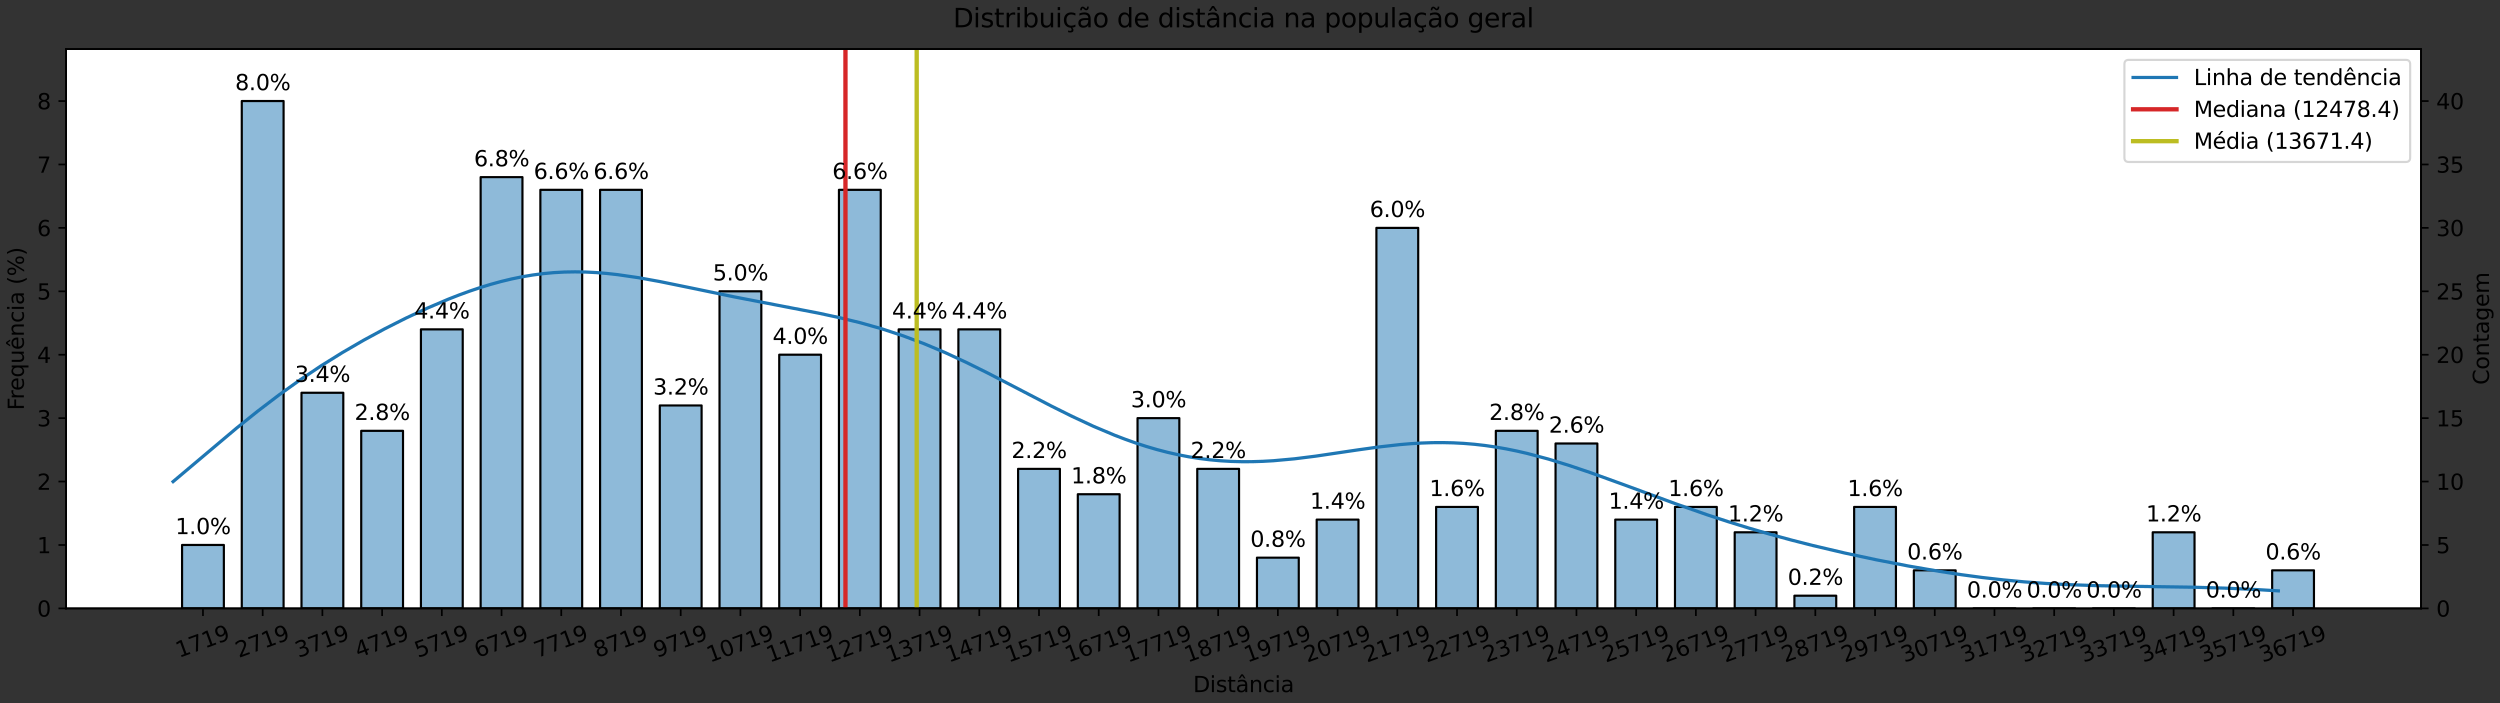 <?xml version="1.0" encoding="utf-8" standalone="no"?>
<!DOCTYPE svg PUBLIC "-//W3C//DTD SVG 1.1//EN"
  "http://www.w3.org/Graphics/SVG/1.1/DTD/svg11.dtd">
<svg xmlns:xlink="http://www.w3.org/1999/xlink" width="1152pt" height="324pt" viewBox="0 0 1152 324" xmlns="http://www.w3.org/2000/svg" version="1.1">
 <rect x="0" y="0" width="1152" height="324" fill="#333333" stroke="none"/>
 <defs>
  <style type="text/css">*{stroke-linejoin: round; stroke-linecap: butt}</style>
 </defs>
 <g id="figure_1">
  <g id="patch_1">
   <path d="M 0 324 
L 1152 324 
L 1152 0 
L 0 0 
L 0 324 
z
" style="fill: none"/>
  </g>
  <g id="axes_1">
   <g id="patch_2">
    <path d="M 30.441 280.347 
L 1115.597 280.347 
L 1115.597 22.598 
L 30.441 22.598 
z
" style="fill: #ffffff"/>
   </g>
   <g id="patch_3">
    <path d="M 83.894 280.347 
L 103.156 280.347 
L 103.156 251.123 
L 83.894 251.123 
z
" clip-path="url(#p1ed4c4f34d)" style="fill: #1f77b4; fill-opacity: 0.5; stroke: #000000; stroke-linejoin: miter"/>
   </g>
   <g id="patch_4">
    <path d="M 111.411 280.347 
L 130.674 280.347 
L 130.674 46.561 
L 111.411 46.561 
z
" clip-path="url(#p1ed4c4f34d)" style="fill: #1f77b4; fill-opacity: 0.5; stroke: #000000; stroke-linejoin: miter"/>
   </g>
   <g id="patch_5">
    <path d="M 138.929 280.347 
L 158.191 280.347 
L 158.191 180.988 
L 138.929 180.988 
z
" clip-path="url(#p1ed4c4f34d)" style="fill: #1f77b4; fill-opacity: 0.5; stroke: #000000; stroke-linejoin: miter"/>
   </g>
   <g id="patch_6">
    <path d="M 166.447 280.347 
L 185.709 280.347 
L 185.709 198.522 
L 166.447 198.522 
z
" clip-path="url(#p1ed4c4f34d)" style="fill: #1f77b4; fill-opacity: 0.5; stroke: #000000; stroke-linejoin: miter"/>
   </g>
   <g id="patch_7">
    <path d="M 193.964 280.347 
L 213.226 280.347 
L 213.226 151.765 
L 193.964 151.765 
z
" clip-path="url(#p1ed4c4f34d)" style="fill: #1f77b4; fill-opacity: 0.5; stroke: #000000; stroke-linejoin: miter"/>
   </g>
   <g id="patch_8">
    <path d="M 221.482 280.347 
L 240.744 280.347 
L 240.744 81.629 
L 221.482 81.629 
z
" clip-path="url(#p1ed4c4f34d)" style="fill: #1f77b4; fill-opacity: 0.5; stroke: #000000; stroke-linejoin: miter"/>
   </g>
   <g id="patch_9">
    <path d="M 248.999 280.347 
L 268.262 280.347 
L 268.262 87.474 
L 248.999 87.474 
z
" clip-path="url(#p1ed4c4f34d)" style="fill: #1f77b4; fill-opacity: 0.5; stroke: #000000; stroke-linejoin: miter"/>
   </g>
   <g id="patch_10">
    <path d="M 276.517 280.347 
L 295.779 280.347 
L 295.779 87.474 
L 276.517 87.474 
z
" clip-path="url(#p1ed4c4f34d)" style="fill: #1f77b4; fill-opacity: 0.5; stroke: #000000; stroke-linejoin: miter"/>
   </g>
   <g id="patch_11">
    <path d="M 304.034 280.347 
L 323.297 280.347 
L 323.297 186.833 
L 304.034 186.833 
z
" clip-path="url(#p1ed4c4f34d)" style="fill: #1f77b4; fill-opacity: 0.5; stroke: #000000; stroke-linejoin: miter"/>
   </g>
   <g id="patch_12">
    <path d="M 331.552 280.347 
L 350.814 280.347 
L 350.814 134.231 
L 331.552 134.231 
z
" clip-path="url(#p1ed4c4f34d)" style="fill: #1f77b4; fill-opacity: 0.5; stroke: #000000; stroke-linejoin: miter"/>
   </g>
   <g id="patch_13">
    <path d="M 359.07 280.347 
L 378.332 280.347 
L 378.332 163.454 
L 359.07 163.454 
z
" clip-path="url(#p1ed4c4f34d)" style="fill: #1f77b4; fill-opacity: 0.5; stroke: #000000; stroke-linejoin: miter"/>
   </g>
   <g id="patch_14">
    <path d="M 386.587 280.347 
L 405.849 280.347 
L 405.849 87.474 
L 386.587 87.474 
z
" clip-path="url(#p1ed4c4f34d)" style="fill: #1f77b4; fill-opacity: 0.5; stroke: #000000; stroke-linejoin: miter"/>
   </g>
   <g id="patch_15">
    <path d="M 414.105 280.347 
L 433.367 280.347 
L 433.367 151.765 
L 414.105 151.765 
z
" clip-path="url(#p1ed4c4f34d)" style="fill: #1f77b4; fill-opacity: 0.5; stroke: #000000; stroke-linejoin: miter"/>
   </g>
   <g id="patch_16">
    <path d="M 441.622 280.347 
L 460.885 280.347 
L 460.885 151.765 
L 441.622 151.765 
z
" clip-path="url(#p1ed4c4f34d)" style="fill: #1f77b4; fill-opacity: 0.5; stroke: #000000; stroke-linejoin: miter"/>
   </g>
   <g id="patch_17">
    <path d="M 469.14 280.347 
L 488.402 280.347 
L 488.402 216.056 
L 469.14 216.056 
z
" clip-path="url(#p1ed4c4f34d)" style="fill: #1f77b4; fill-opacity: 0.5; stroke: #000000; stroke-linejoin: miter"/>
   </g>
   <g id="patch_18">
    <path d="M 496.657 280.347 
L 515.92 280.347 
L 515.92 227.745 
L 496.657 227.745 
z
" clip-path="url(#p1ed4c4f34d)" style="fill: #1f77b4; fill-opacity: 0.5; stroke: #000000; stroke-linejoin: miter"/>
   </g>
   <g id="patch_19">
    <path d="M 524.175 280.347 
L 543.437 280.347 
L 543.437 192.677 
L 524.175 192.677 
z
" clip-path="url(#p1ed4c4f34d)" style="fill: #1f77b4; fill-opacity: 0.5; stroke: #000000; stroke-linejoin: miter"/>
   </g>
   <g id="patch_20">
    <path d="M 551.693 280.347 
L 570.955 280.347 
L 570.955 216.056 
L 551.693 216.056 
z
" clip-path="url(#p1ed4c4f34d)" style="fill: #1f77b4; fill-opacity: 0.5; stroke: #000000; stroke-linejoin: miter"/>
   </g>
   <g id="patch_21">
    <path d="M 579.21 280.347 
L 598.473 280.347 
L 598.473 256.968 
L 579.21 256.968 
z
" clip-path="url(#p1ed4c4f34d)" style="fill: #1f77b4; fill-opacity: 0.5; stroke: #000000; stroke-linejoin: miter"/>
   </g>
   <g id="patch_22">
    <path d="M 606.728 280.347 
L 625.99 280.347 
L 625.99 239.434 
L 606.728 239.434 
z
" clip-path="url(#p1ed4c4f34d)" style="fill: #1f77b4; fill-opacity: 0.5; stroke: #000000; stroke-linejoin: miter"/>
   </g>
   <g id="patch_23">
    <path d="M 634.245 280.347 
L 653.508 280.347 
L 653.508 105.008 
L 634.245 105.008 
z
" clip-path="url(#p1ed4c4f34d)" style="fill: #1f77b4; fill-opacity: 0.5; stroke: #000000; stroke-linejoin: miter"/>
   </g>
   <g id="patch_24">
    <path d="M 661.763 280.347 
L 681.025 280.347 
L 681.025 233.59 
L 661.763 233.59 
z
" clip-path="url(#p1ed4c4f34d)" style="fill: #1f77b4; fill-opacity: 0.5; stroke: #000000; stroke-linejoin: miter"/>
   </g>
   <g id="patch_25">
    <path d="M 689.281 280.347 
L 708.543 280.347 
L 708.543 198.522 
L 689.281 198.522 
z
" clip-path="url(#p1ed4c4f34d)" style="fill: #1f77b4; fill-opacity: 0.5; stroke: #000000; stroke-linejoin: miter"/>
   </g>
   <g id="patch_26">
    <path d="M 716.798 280.347 
L 736.06 280.347 
L 736.06 204.366 
L 716.798 204.366 
z
" clip-path="url(#p1ed4c4f34d)" style="fill: #1f77b4; fill-opacity: 0.5; stroke: #000000; stroke-linejoin: miter"/>
   </g>
   <g id="patch_27">
    <path d="M 744.316 280.347 
L 763.578 280.347 
L 763.578 239.434 
L 744.316 239.434 
z
" clip-path="url(#p1ed4c4f34d)" style="fill: #1f77b4; fill-opacity: 0.5; stroke: #000000; stroke-linejoin: miter"/>
   </g>
   <g id="patch_28">
    <path d="M 771.833 280.347 
L 791.096 280.347 
L 791.096 233.59 
L 771.833 233.59 
z
" clip-path="url(#p1ed4c4f34d)" style="fill: #1f77b4; fill-opacity: 0.5; stroke: #000000; stroke-linejoin: miter"/>
   </g>
   <g id="patch_29">
    <path d="M 799.351 280.347 
L 818.613 280.347 
L 818.613 245.279 
L 799.351 245.279 
z
" clip-path="url(#p1ed4c4f34d)" style="fill: #1f77b4; fill-opacity: 0.5; stroke: #000000; stroke-linejoin: miter"/>
   </g>
   <g id="patch_30">
    <path d="M 826.868 280.347 
L 846.131 280.347 
L 846.131 274.502 
L 826.868 274.502 
z
" clip-path="url(#p1ed4c4f34d)" style="fill: #1f77b4; fill-opacity: 0.5; stroke: #000000; stroke-linejoin: miter"/>
   </g>
   <g id="patch_31">
    <path d="M 854.386 280.347 
L 873.648 280.347 
L 873.648 233.59 
L 854.386 233.59 
z
" clip-path="url(#p1ed4c4f34d)" style="fill: #1f77b4; fill-opacity: 0.5; stroke: #000000; stroke-linejoin: miter"/>
   </g>
   <g id="patch_32">
    <path d="M 881.904 280.347 
L 901.166 280.347 
L 901.166 262.813 
L 881.904 262.813 
z
" clip-path="url(#p1ed4c4f34d)" style="fill: #1f77b4; fill-opacity: 0.5; stroke: #000000; stroke-linejoin: miter"/>
   </g>
   <g id="patch_33">
    <path d="M 909.421 280.347 
L 928.683 280.347 
L 928.683 280.347 
L 909.421 280.347 
z
" clip-path="url(#p1ed4c4f34d)" style="fill: #1f77b4; fill-opacity: 0.5; stroke: #000000; stroke-linejoin: miter"/>
   </g>
   <g id="patch_34">
    <path d="M 936.939 280.347 
L 956.201 280.347 
L 956.201 280.347 
L 936.939 280.347 
z
" clip-path="url(#p1ed4c4f34d)" style="fill: #1f77b4; fill-opacity: 0.5; stroke: #000000; stroke-linejoin: miter"/>
   </g>
   <g id="patch_35">
    <path d="M 964.456 280.347 
L 983.719 280.347 
L 983.719 280.347 
L 964.456 280.347 
z
" clip-path="url(#p1ed4c4f34d)" style="fill: #1f77b4; fill-opacity: 0.5; stroke: #000000; stroke-linejoin: miter"/>
   </g>
   <g id="patch_36">
    <path d="M 991.974 280.347 
L 1011.236 280.347 
L 1011.236 245.279 
L 991.974 245.279 
z
" clip-path="url(#p1ed4c4f34d)" style="fill: #1f77b4; fill-opacity: 0.5; stroke: #000000; stroke-linejoin: miter"/>
   </g>
   <g id="patch_37">
    <path d="M 1019.491 280.347 
L 1038.754 280.347 
L 1038.754 280.347 
L 1019.491 280.347 
z
" clip-path="url(#p1ed4c4f34d)" style="fill: #1f77b4; fill-opacity: 0.5; stroke: #000000; stroke-linejoin: miter"/>
   </g>
   <g id="patch_38">
    <path d="M 1047.009 280.347 
L 1066.271 280.347 
L 1066.271 262.813 
L 1047.009 262.813 
z
" clip-path="url(#p1ed4c4f34d)" style="fill: #1f77b4; fill-opacity: 0.5; stroke: #000000; stroke-linejoin: miter"/>
   </g>
   <g id="matplotlib.axis_1">
    <g id="xtick_1">
     <g id="line2d_1">
      <defs>
       <path id="m54cd2cbf2e" d="M 0 0 
L 0 3.5 
" style="stroke: #000000; stroke-width: 0.8"/>
      </defs>
      <g>
       <use xlink:href="#m54cd2cbf2e" x="93.525" y="280.347" style="stroke: #000000; stroke-width: 0.8"/>
      </g>
     </g>
     <g id="text_1">
      <!-- 1719 -->
      <g transform="translate(82.511 303.191)rotate(-20)scale(0.1 -0.1)">
       <defs>
        <path id="DejaVuSans-31" d="M 794 531 
L 1825 531 
L 1825 4091 
L 703 3866 
L 703 4441 
L 1819 4666 
L 2450 4666 
L 2450 531 
L 3481 531 
L 3481 0 
L 794 0 
L 794 531 
z
" transform="scale(0.016)"/>
        <path id="DejaVuSans-37" d="M 525 4666 
L 3525 4666 
L 3525 4397 
L 1831 0 
L 1172 0 
L 2766 4134 
L 525 4134 
L 525 4666 
z
" transform="scale(0.016)"/>
        <path id="DejaVuSans-39" d="M 703 97 
L 703 672 
Q 941 559 1184 500 
Q 1428 441 1663 441 
Q 2288 441 2617 861 
Q 2947 1281 2994 2138 
Q 2813 1869 2534 1725 
Q 2256 1581 1919 1581 
Q 1219 1581 811 2004 
Q 403 2428 403 3163 
Q 403 3881 828 4315 
Q 1253 4750 1959 4750 
Q 2769 4750 3195 4129 
Q 3622 3509 3622 2328 
Q 3622 1225 3098 567 
Q 2575 -91 1691 -91 
Q 1453 -91 1209 -44 
Q 966 3 703 97 
z
M 1959 2075 
Q 2384 2075 2632 2365 
Q 2881 2656 2881 3163 
Q 2881 3666 2632 3958 
Q 2384 4250 1959 4250 
Q 1534 4250 1286 3958 
Q 1038 3666 1038 3163 
Q 1038 2656 1286 2365 
Q 1534 2075 1959 2075 
z
" transform="scale(0.016)"/>
       </defs>
       <use xlink:href="#DejaVuSans-31"/>
       <use xlink:href="#DejaVuSans-37" x="63.623"/>
       <use xlink:href="#DejaVuSans-31" x="127.246"/>
       <use xlink:href="#DejaVuSans-39" x="190.869"/>
      </g>
     </g>
    </g>
    <g id="xtick_2">
     <g id="line2d_2">
      <g>
       <use xlink:href="#m54cd2cbf2e" x="121.042" y="280.347" style="stroke: #000000; stroke-width: 0.8"/>
      </g>
     </g>
     <g id="text_2">
      <!-- 2719 -->
      <g transform="translate(110.029 303.191)rotate(-20)scale(0.1 -0.1)">
       <defs>
        <path id="DejaVuSans-32" d="M 1228 531 
L 3431 531 
L 3431 0 
L 469 0 
L 469 531 
Q 828 903 1448 1529 
Q 2069 2156 2228 2338 
Q 2531 2678 2651 2914 
Q 2772 3150 2772 3378 
Q 2772 3750 2511 3984 
Q 2250 4219 1831 4219 
Q 1534 4219 1204 4116 
Q 875 4013 500 3803 
L 500 4441 
Q 881 4594 1212 4672 
Q 1544 4750 1819 4750 
Q 2544 4750 2975 4387 
Q 3406 4025 3406 3419 
Q 3406 3131 3298 2873 
Q 3191 2616 2906 2266 
Q 2828 2175 2409 1742 
Q 1991 1309 1228 531 
z
" transform="scale(0.016)"/>
       </defs>
       <use xlink:href="#DejaVuSans-32"/>
       <use xlink:href="#DejaVuSans-37" x="63.623"/>
       <use xlink:href="#DejaVuSans-31" x="127.246"/>
       <use xlink:href="#DejaVuSans-39" x="190.869"/>
      </g>
     </g>
    </g>
    <g id="xtick_3">
     <g id="line2d_3">
      <g>
       <use xlink:href="#m54cd2cbf2e" x="148.56" y="280.347" style="stroke: #000000; stroke-width: 0.8"/>
      </g>
     </g>
     <g id="text_3">
      <!-- 3719 -->
      <g transform="translate(137.546 303.191)rotate(-20)scale(0.1 -0.1)">
       <defs>
        <path id="DejaVuSans-33" d="M 2597 2516 
Q 3050 2419 3304 2112 
Q 3559 1806 3559 1356 
Q 3559 666 3084 287 
Q 2609 -91 1734 -91 
Q 1441 -91 1130 -33 
Q 819 25 488 141 
L 488 750 
Q 750 597 1062 519 
Q 1375 441 1716 441 
Q 2309 441 2620 675 
Q 2931 909 2931 1356 
Q 2931 1769 2642 2001 
Q 2353 2234 1838 2234 
L 1294 2234 
L 1294 2753 
L 1863 2753 
Q 2328 2753 2575 2939 
Q 2822 3125 2822 3475 
Q 2822 3834 2567 4026 
Q 2313 4219 1838 4219 
Q 1578 4219 1281 4162 
Q 984 4106 628 3988 
L 628 4550 
Q 988 4650 1302 4700 
Q 1616 4750 1894 4750 
Q 2613 4750 3031 4423 
Q 3450 4097 3450 3541 
Q 3450 3153 3228 2886 
Q 3006 2619 2597 2516 
z
" transform="scale(0.016)"/>
       </defs>
       <use xlink:href="#DejaVuSans-33"/>
       <use xlink:href="#DejaVuSans-37" x="63.623"/>
       <use xlink:href="#DejaVuSans-31" x="127.246"/>
       <use xlink:href="#DejaVuSans-39" x="190.869"/>
      </g>
     </g>
    </g>
    <g id="xtick_4">
     <g id="line2d_4">
      <g>
       <use xlink:href="#m54cd2cbf2e" x="176.078" y="280.347" style="stroke: #000000; stroke-width: 0.8"/>
      </g>
     </g>
     <g id="text_4">
      <!-- 4719 -->
      <g transform="translate(165.064 303.191)rotate(-20)scale(0.1 -0.1)">
       <defs>
        <path id="DejaVuSans-34" d="M 2419 4116 
L 825 1625 
L 2419 1625 
L 2419 4116 
z
M 2253 4666 
L 3047 4666 
L 3047 1625 
L 3713 1625 
L 3713 1100 
L 3047 1100 
L 3047 0 
L 2419 0 
L 2419 1100 
L 313 1100 
L 313 1709 
L 2253 4666 
z
" transform="scale(0.016)"/>
       </defs>
       <use xlink:href="#DejaVuSans-34"/>
       <use xlink:href="#DejaVuSans-37" x="63.623"/>
       <use xlink:href="#DejaVuSans-31" x="127.246"/>
       <use xlink:href="#DejaVuSans-39" x="190.869"/>
      </g>
     </g>
    </g>
    <g id="xtick_5">
     <g id="line2d_5">
      <g>
       <use xlink:href="#m54cd2cbf2e" x="203.595" y="280.347" style="stroke: #000000; stroke-width: 0.8"/>
      </g>
     </g>
     <g id="text_5">
      <!-- 5719 -->
      <g transform="translate(192.581 303.191)rotate(-20)scale(0.1 -0.1)">
       <defs>
        <path id="DejaVuSans-35" d="M 691 4666 
L 3169 4666 
L 3169 4134 
L 1269 4134 
L 1269 2991 
Q 1406 3038 1543 3061 
Q 1681 3084 1819 3084 
Q 2600 3084 3056 2656 
Q 3513 2228 3513 1497 
Q 3513 744 3044 326 
Q 2575 -91 1722 -91 
Q 1428 -91 1123 -41 
Q 819 9 494 109 
L 494 744 
Q 775 591 1075 516 
Q 1375 441 1709 441 
Q 2250 441 2565 725 
Q 2881 1009 2881 1497 
Q 2881 1984 2565 2268 
Q 2250 2553 1709 2553 
Q 1456 2553 1204 2497 
Q 953 2441 691 2322 
L 691 4666 
z
" transform="scale(0.016)"/>
       </defs>
       <use xlink:href="#DejaVuSans-35"/>
       <use xlink:href="#DejaVuSans-37" x="63.623"/>
       <use xlink:href="#DejaVuSans-31" x="127.246"/>
       <use xlink:href="#DejaVuSans-39" x="190.869"/>
      </g>
     </g>
    </g>
    <g id="xtick_6">
     <g id="line2d_6">
      <g>
       <use xlink:href="#m54cd2cbf2e" x="231.113" y="280.347" style="stroke: #000000; stroke-width: 0.8"/>
      </g>
     </g>
     <g id="text_6">
      <!-- 6719 -->
      <g transform="translate(220.099 303.191)rotate(-20)scale(0.1 -0.1)">
       <defs>
        <path id="DejaVuSans-36" d="M 2113 2584 
Q 1688 2584 1439 2293 
Q 1191 2003 1191 1497 
Q 1191 994 1439 701 
Q 1688 409 2113 409 
Q 2538 409 2786 701 
Q 3034 994 3034 1497 
Q 3034 2003 2786 2293 
Q 2538 2584 2113 2584 
z
M 3366 4563 
L 3366 3988 
Q 3128 4100 2886 4159 
Q 2644 4219 2406 4219 
Q 1781 4219 1451 3797 
Q 1122 3375 1075 2522 
Q 1259 2794 1537 2939 
Q 1816 3084 2150 3084 
Q 2853 3084 3261 2657 
Q 3669 2231 3669 1497 
Q 3669 778 3244 343 
Q 2819 -91 2113 -91 
Q 1303 -91 875 529 
Q 447 1150 447 2328 
Q 447 3434 972 4092 
Q 1497 4750 2381 4750 
Q 2619 4750 2861 4703 
Q 3103 4656 3366 4563 
z
" transform="scale(0.016)"/>
       </defs>
       <use xlink:href="#DejaVuSans-36"/>
       <use xlink:href="#DejaVuSans-37" x="63.623"/>
       <use xlink:href="#DejaVuSans-31" x="127.246"/>
       <use xlink:href="#DejaVuSans-39" x="190.869"/>
      </g>
     </g>
    </g>
    <g id="xtick_7">
     <g id="line2d_7">
      <g>
       <use xlink:href="#m54cd2cbf2e" x="258.63" y="280.347" style="stroke: #000000; stroke-width: 0.8"/>
      </g>
     </g>
     <g id="text_7">
      <!-- 7719 -->
      <g transform="translate(247.617 303.191)rotate(-20)scale(0.1 -0.1)">
       <use xlink:href="#DejaVuSans-37"/>
       <use xlink:href="#DejaVuSans-37" x="63.623"/>
       <use xlink:href="#DejaVuSans-31" x="127.246"/>
       <use xlink:href="#DejaVuSans-39" x="190.869"/>
      </g>
     </g>
    </g>
    <g id="xtick_8">
     <g id="line2d_8">
      <g>
       <use xlink:href="#m54cd2cbf2e" x="286.148" y="280.347" style="stroke: #000000; stroke-width: 0.8"/>
      </g>
     </g>
     <g id="text_8">
      <!-- 8719 -->
      <g transform="translate(275.134 303.191)rotate(-20)scale(0.1 -0.1)">
       <defs>
        <path id="DejaVuSans-38" d="M 2034 2216 
Q 1584 2216 1326 1975 
Q 1069 1734 1069 1313 
Q 1069 891 1326 650 
Q 1584 409 2034 409 
Q 2484 409 2743 651 
Q 3003 894 3003 1313 
Q 3003 1734 2745 1975 
Q 2488 2216 2034 2216 
z
M 1403 2484 
Q 997 2584 770 2862 
Q 544 3141 544 3541 
Q 544 4100 942 4425 
Q 1341 4750 2034 4750 
Q 2731 4750 3128 4425 
Q 3525 4100 3525 3541 
Q 3525 3141 3298 2862 
Q 3072 2584 2669 2484 
Q 3125 2378 3379 2068 
Q 3634 1759 3634 1313 
Q 3634 634 3220 271 
Q 2806 -91 2034 -91 
Q 1263 -91 848 271 
Q 434 634 434 1313 
Q 434 1759 690 2068 
Q 947 2378 1403 2484 
z
M 1172 3481 
Q 1172 3119 1398 2916 
Q 1625 2713 2034 2713 
Q 2441 2713 2670 2916 
Q 2900 3119 2900 3481 
Q 2900 3844 2670 4047 
Q 2441 4250 2034 4250 
Q 1625 4250 1398 4047 
Q 1172 3844 1172 3481 
z
" transform="scale(0.016)"/>
       </defs>
       <use xlink:href="#DejaVuSans-38"/>
       <use xlink:href="#DejaVuSans-37" x="63.623"/>
       <use xlink:href="#DejaVuSans-31" x="127.246"/>
       <use xlink:href="#DejaVuSans-39" x="190.869"/>
      </g>
     </g>
    </g>
    <g id="xtick_9">
     <g id="line2d_9">
      <g>
       <use xlink:href="#m54cd2cbf2e" x="313.666" y="280.347" style="stroke: #000000; stroke-width: 0.8"/>
      </g>
     </g>
     <g id="text_9">
      <!-- 9719 -->
      <g transform="translate(302.652 303.191)rotate(-20)scale(0.1 -0.1)">
       <use xlink:href="#DejaVuSans-39"/>
       <use xlink:href="#DejaVuSans-37" x="63.623"/>
       <use xlink:href="#DejaVuSans-31" x="127.246"/>
       <use xlink:href="#DejaVuSans-39" x="190.869"/>
      </g>
     </g>
    </g>
    <g id="xtick_10">
     <g id="line2d_10">
      <g>
       <use xlink:href="#m54cd2cbf2e" x="341.183" y="280.347" style="stroke: #000000; stroke-width: 0.8"/>
      </g>
     </g>
     <g id="text_10">
      <!-- 10719 -->
      <g transform="translate(327.18 305.367)rotate(-20)scale(0.1 -0.1)">
       <defs>
        <path id="DejaVuSans-30" d="M 2034 4250 
Q 1547 4250 1301 3770 
Q 1056 3291 1056 2328 
Q 1056 1369 1301 889 
Q 1547 409 2034 409 
Q 2525 409 2770 889 
Q 3016 1369 3016 2328 
Q 3016 3291 2770 3770 
Q 2525 4250 2034 4250 
z
M 2034 4750 
Q 2819 4750 3233 4129 
Q 3647 3509 3647 2328 
Q 3647 1150 3233 529 
Q 2819 -91 2034 -91 
Q 1250 -91 836 529 
Q 422 1150 422 2328 
Q 422 3509 836 4129 
Q 1250 4750 2034 4750 
z
" transform="scale(0.016)"/>
       </defs>
       <use xlink:href="#DejaVuSans-31"/>
       <use xlink:href="#DejaVuSans-30" x="63.623"/>
       <use xlink:href="#DejaVuSans-37" x="127.246"/>
       <use xlink:href="#DejaVuSans-31" x="190.869"/>
       <use xlink:href="#DejaVuSans-39" x="254.492"/>
      </g>
     </g>
    </g>
    <g id="xtick_11">
     <g id="line2d_11">
      <g>
       <use xlink:href="#m54cd2cbf2e" x="368.701" y="280.347" style="stroke: #000000; stroke-width: 0.8"/>
      </g>
     </g>
     <g id="text_11">
      <!-- 11719 -->
      <g transform="translate(354.697 305.367)rotate(-20)scale(0.1 -0.1)">
       <use xlink:href="#DejaVuSans-31"/>
       <use xlink:href="#DejaVuSans-31" x="63.623"/>
       <use xlink:href="#DejaVuSans-37" x="127.246"/>
       <use xlink:href="#DejaVuSans-31" x="190.869"/>
       <use xlink:href="#DejaVuSans-39" x="254.492"/>
      </g>
     </g>
    </g>
    <g id="xtick_12">
     <g id="line2d_12">
      <g>
       <use xlink:href="#m54cd2cbf2e" x="396.218" y="280.347" style="stroke: #000000; stroke-width: 0.8"/>
      </g>
     </g>
     <g id="text_12">
      <!-- 12719 -->
      <g transform="translate(382.215 305.367)rotate(-20)scale(0.1 -0.1)">
       <use xlink:href="#DejaVuSans-31"/>
       <use xlink:href="#DejaVuSans-32" x="63.623"/>
       <use xlink:href="#DejaVuSans-37" x="127.246"/>
       <use xlink:href="#DejaVuSans-31" x="190.869"/>
       <use xlink:href="#DejaVuSans-39" x="254.492"/>
      </g>
     </g>
    </g>
    <g id="xtick_13">
     <g id="line2d_13">
      <g>
       <use xlink:href="#m54cd2cbf2e" x="423.736" y="280.347" style="stroke: #000000; stroke-width: 0.8"/>
      </g>
     </g>
     <g id="text_13">
      <!-- 13719 -->
      <g transform="translate(409.733 305.367)rotate(-20)scale(0.1 -0.1)">
       <use xlink:href="#DejaVuSans-31"/>
       <use xlink:href="#DejaVuSans-33" x="63.623"/>
       <use xlink:href="#DejaVuSans-37" x="127.246"/>
       <use xlink:href="#DejaVuSans-31" x="190.869"/>
       <use xlink:href="#DejaVuSans-39" x="254.492"/>
      </g>
     </g>
    </g>
    <g id="xtick_14">
     <g id="line2d_14">
      <g>
       <use xlink:href="#m54cd2cbf2e" x="451.253" y="280.347" style="stroke: #000000; stroke-width: 0.8"/>
      </g>
     </g>
     <g id="text_14">
      <!-- 14719 -->
      <g transform="translate(437.25 305.367)rotate(-20)scale(0.1 -0.1)">
       <use xlink:href="#DejaVuSans-31"/>
       <use xlink:href="#DejaVuSans-34" x="63.623"/>
       <use xlink:href="#DejaVuSans-37" x="127.246"/>
       <use xlink:href="#DejaVuSans-31" x="190.869"/>
       <use xlink:href="#DejaVuSans-39" x="254.492"/>
      </g>
     </g>
    </g>
    <g id="xtick_15">
     <g id="line2d_15">
      <g>
       <use xlink:href="#m54cd2cbf2e" x="478.771" y="280.347" style="stroke: #000000; stroke-width: 0.8"/>
      </g>
     </g>
     <g id="text_15">
      <!-- 15719 -->
      <g transform="translate(464.768 305.367)rotate(-20)scale(0.1 -0.1)">
       <use xlink:href="#DejaVuSans-31"/>
       <use xlink:href="#DejaVuSans-35" x="63.623"/>
       <use xlink:href="#DejaVuSans-37" x="127.246"/>
       <use xlink:href="#DejaVuSans-31" x="190.869"/>
       <use xlink:href="#DejaVuSans-39" x="254.492"/>
      </g>
     </g>
    </g>
    <g id="xtick_16">
     <g id="line2d_16">
      <g>
       <use xlink:href="#m54cd2cbf2e" x="506.289" y="280.347" style="stroke: #000000; stroke-width: 0.8"/>
      </g>
     </g>
     <g id="text_16">
      <!-- 16719 -->
      <g transform="translate(492.285 305.367)rotate(-20)scale(0.1 -0.1)">
       <use xlink:href="#DejaVuSans-31"/>
       <use xlink:href="#DejaVuSans-36" x="63.623"/>
       <use xlink:href="#DejaVuSans-37" x="127.246"/>
       <use xlink:href="#DejaVuSans-31" x="190.869"/>
       <use xlink:href="#DejaVuSans-39" x="254.492"/>
      </g>
     </g>
    </g>
    <g id="xtick_17">
     <g id="line2d_17">
      <g>
       <use xlink:href="#m54cd2cbf2e" x="533.806" y="280.347" style="stroke: #000000; stroke-width: 0.8"/>
      </g>
     </g>
     <g id="text_17">
      <!-- 17719 -->
      <g transform="translate(519.803 305.367)rotate(-20)scale(0.1 -0.1)">
       <use xlink:href="#DejaVuSans-31"/>
       <use xlink:href="#DejaVuSans-37" x="63.623"/>
       <use xlink:href="#DejaVuSans-37" x="127.246"/>
       <use xlink:href="#DejaVuSans-31" x="190.869"/>
       <use xlink:href="#DejaVuSans-39" x="254.492"/>
      </g>
     </g>
    </g>
    <g id="xtick_18">
     <g id="line2d_18">
      <g>
       <use xlink:href="#m54cd2cbf2e" x="561.324" y="280.347" style="stroke: #000000; stroke-width: 0.8"/>
      </g>
     </g>
     <g id="text_18">
      <!-- 18719 -->
      <g transform="translate(547.321 305.367)rotate(-20)scale(0.1 -0.1)">
       <use xlink:href="#DejaVuSans-31"/>
       <use xlink:href="#DejaVuSans-38" x="63.623"/>
       <use xlink:href="#DejaVuSans-37" x="127.246"/>
       <use xlink:href="#DejaVuSans-31" x="190.869"/>
       <use xlink:href="#DejaVuSans-39" x="254.492"/>
      </g>
     </g>
    </g>
    <g id="xtick_19">
     <g id="line2d_19">
      <g>
       <use xlink:href="#m54cd2cbf2e" x="588.841" y="280.347" style="stroke: #000000; stroke-width: 0.8"/>
      </g>
     </g>
     <g id="text_19">
      <!-- 19719 -->
      <g transform="translate(574.838 305.367)rotate(-20)scale(0.1 -0.1)">
       <use xlink:href="#DejaVuSans-31"/>
       <use xlink:href="#DejaVuSans-39" x="63.623"/>
       <use xlink:href="#DejaVuSans-37" x="127.246"/>
       <use xlink:href="#DejaVuSans-31" x="190.869"/>
       <use xlink:href="#DejaVuSans-39" x="254.492"/>
      </g>
     </g>
    </g>
    <g id="xtick_20">
     <g id="line2d_20">
      <g>
       <use xlink:href="#m54cd2cbf2e" x="616.359" y="280.347" style="stroke: #000000; stroke-width: 0.8"/>
      </g>
     </g>
     <g id="text_20">
      <!-- 20719 -->
      <g transform="translate(602.356 305.367)rotate(-20)scale(0.1 -0.1)">
       <use xlink:href="#DejaVuSans-32"/>
       <use xlink:href="#DejaVuSans-30" x="63.623"/>
       <use xlink:href="#DejaVuSans-37" x="127.246"/>
       <use xlink:href="#DejaVuSans-31" x="190.869"/>
       <use xlink:href="#DejaVuSans-39" x="254.492"/>
      </g>
     </g>
    </g>
    <g id="xtick_21">
     <g id="line2d_21">
      <g>
       <use xlink:href="#m54cd2cbf2e" x="643.877" y="280.347" style="stroke: #000000; stroke-width: 0.8"/>
      </g>
     </g>
     <g id="text_21">
      <!-- 21719 -->
      <g transform="translate(629.873 305.367)rotate(-20)scale(0.1 -0.1)">
       <use xlink:href="#DejaVuSans-32"/>
       <use xlink:href="#DejaVuSans-31" x="63.623"/>
       <use xlink:href="#DejaVuSans-37" x="127.246"/>
       <use xlink:href="#DejaVuSans-31" x="190.869"/>
       <use xlink:href="#DejaVuSans-39" x="254.492"/>
      </g>
     </g>
    </g>
    <g id="xtick_22">
     <g id="line2d_22">
      <g>
       <use xlink:href="#m54cd2cbf2e" x="671.394" y="280.347" style="stroke: #000000; stroke-width: 0.8"/>
      </g>
     </g>
     <g id="text_22">
      <!-- 22719 -->
      <g transform="translate(657.391 305.367)rotate(-20)scale(0.1 -0.1)">
       <use xlink:href="#DejaVuSans-32"/>
       <use xlink:href="#DejaVuSans-32" x="63.623"/>
       <use xlink:href="#DejaVuSans-37" x="127.246"/>
       <use xlink:href="#DejaVuSans-31" x="190.869"/>
       <use xlink:href="#DejaVuSans-39" x="254.492"/>
      </g>
     </g>
    </g>
    <g id="xtick_23">
     <g id="line2d_23">
      <g>
       <use xlink:href="#m54cd2cbf2e" x="698.912" y="280.347" style="stroke: #000000; stroke-width: 0.8"/>
      </g>
     </g>
     <g id="text_23">
      <!-- 23719 -->
      <g transform="translate(684.908 305.367)rotate(-20)scale(0.1 -0.1)">
       <use xlink:href="#DejaVuSans-32"/>
       <use xlink:href="#DejaVuSans-33" x="63.623"/>
       <use xlink:href="#DejaVuSans-37" x="127.246"/>
       <use xlink:href="#DejaVuSans-31" x="190.869"/>
       <use xlink:href="#DejaVuSans-39" x="254.492"/>
      </g>
     </g>
    </g>
    <g id="xtick_24">
     <g id="line2d_24">
      <g>
       <use xlink:href="#m54cd2cbf2e" x="726.429" y="280.347" style="stroke: #000000; stroke-width: 0.8"/>
      </g>
     </g>
     <g id="text_24">
      <!-- 24719 -->
      <g transform="translate(712.426 305.367)rotate(-20)scale(0.1 -0.1)">
       <use xlink:href="#DejaVuSans-32"/>
       <use xlink:href="#DejaVuSans-34" x="63.623"/>
       <use xlink:href="#DejaVuSans-37" x="127.246"/>
       <use xlink:href="#DejaVuSans-31" x="190.869"/>
       <use xlink:href="#DejaVuSans-39" x="254.492"/>
      </g>
     </g>
    </g>
    <g id="xtick_25">
     <g id="line2d_25">
      <g>
       <use xlink:href="#m54cd2cbf2e" x="753.947" y="280.347" style="stroke: #000000; stroke-width: 0.8"/>
      </g>
     </g>
     <g id="text_25">
      <!-- 25719 -->
      <g transform="translate(739.944 305.367)rotate(-20)scale(0.1 -0.1)">
       <use xlink:href="#DejaVuSans-32"/>
       <use xlink:href="#DejaVuSans-35" x="63.623"/>
       <use xlink:href="#DejaVuSans-37" x="127.246"/>
       <use xlink:href="#DejaVuSans-31" x="190.869"/>
       <use xlink:href="#DejaVuSans-39" x="254.492"/>
      </g>
     </g>
    </g>
    <g id="xtick_26">
     <g id="line2d_26">
      <g>
       <use xlink:href="#m54cd2cbf2e" x="781.464" y="280.347" style="stroke: #000000; stroke-width: 0.8"/>
      </g>
     </g>
     <g id="text_26">
      <!-- 26719 -->
      <g transform="translate(767.461 305.367)rotate(-20)scale(0.1 -0.1)">
       <use xlink:href="#DejaVuSans-32"/>
       <use xlink:href="#DejaVuSans-36" x="63.623"/>
       <use xlink:href="#DejaVuSans-37" x="127.246"/>
       <use xlink:href="#DejaVuSans-31" x="190.869"/>
       <use xlink:href="#DejaVuSans-39" x="254.492"/>
      </g>
     </g>
    </g>
    <g id="xtick_27">
     <g id="line2d_27">
      <g>
       <use xlink:href="#m54cd2cbf2e" x="808.982" y="280.347" style="stroke: #000000; stroke-width: 0.8"/>
      </g>
     </g>
     <g id="text_27">
      <!-- 27719 -->
      <g transform="translate(794.979 305.367)rotate(-20)scale(0.1 -0.1)">
       <use xlink:href="#DejaVuSans-32"/>
       <use xlink:href="#DejaVuSans-37" x="63.623"/>
       <use xlink:href="#DejaVuSans-37" x="127.246"/>
       <use xlink:href="#DejaVuSans-31" x="190.869"/>
       <use xlink:href="#DejaVuSans-39" x="254.492"/>
      </g>
     </g>
    </g>
    <g id="xtick_28">
     <g id="line2d_28">
      <g>
       <use xlink:href="#m54cd2cbf2e" x="836.5" y="280.347" style="stroke: #000000; stroke-width: 0.8"/>
      </g>
     </g>
     <g id="text_28">
      <!-- 28719 -->
      <g transform="translate(822.496 305.367)rotate(-20)scale(0.1 -0.1)">
       <use xlink:href="#DejaVuSans-32"/>
       <use xlink:href="#DejaVuSans-38" x="63.623"/>
       <use xlink:href="#DejaVuSans-37" x="127.246"/>
       <use xlink:href="#DejaVuSans-31" x="190.869"/>
       <use xlink:href="#DejaVuSans-39" x="254.492"/>
      </g>
     </g>
    </g>
    <g id="xtick_29">
     <g id="line2d_29">
      <g>
       <use xlink:href="#m54cd2cbf2e" x="864.017" y="280.347" style="stroke: #000000; stroke-width: 0.8"/>
      </g>
     </g>
     <g id="text_29">
      <!-- 29719 -->
      <g transform="translate(850.014 305.367)rotate(-20)scale(0.1 -0.1)">
       <use xlink:href="#DejaVuSans-32"/>
       <use xlink:href="#DejaVuSans-39" x="63.623"/>
       <use xlink:href="#DejaVuSans-37" x="127.246"/>
       <use xlink:href="#DejaVuSans-31" x="190.869"/>
       <use xlink:href="#DejaVuSans-39" x="254.492"/>
      </g>
     </g>
    </g>
    <g id="xtick_30">
     <g id="line2d_30">
      <g>
       <use xlink:href="#m54cd2cbf2e" x="891.535" y="280.347" style="stroke: #000000; stroke-width: 0.8"/>
      </g>
     </g>
     <g id="text_30">
      <!-- 30719 -->
      <g transform="translate(877.532 305.367)rotate(-20)scale(0.1 -0.1)">
       <use xlink:href="#DejaVuSans-33"/>
       <use xlink:href="#DejaVuSans-30" x="63.623"/>
       <use xlink:href="#DejaVuSans-37" x="127.246"/>
       <use xlink:href="#DejaVuSans-31" x="190.869"/>
       <use xlink:href="#DejaVuSans-39" x="254.492"/>
      </g>
     </g>
    </g>
    <g id="xtick_31">
     <g id="line2d_31">
      <g>
       <use xlink:href="#m54cd2cbf2e" x="919.052" y="280.347" style="stroke: #000000; stroke-width: 0.8"/>
      </g>
     </g>
     <g id="text_31">
      <!-- 31719 -->
      <g transform="translate(905.049 305.367)rotate(-20)scale(0.1 -0.1)">
       <use xlink:href="#DejaVuSans-33"/>
       <use xlink:href="#DejaVuSans-31" x="63.623"/>
       <use xlink:href="#DejaVuSans-37" x="127.246"/>
       <use xlink:href="#DejaVuSans-31" x="190.869"/>
       <use xlink:href="#DejaVuSans-39" x="254.492"/>
      </g>
     </g>
    </g>
    <g id="xtick_32">
     <g id="line2d_32">
      <g>
       <use xlink:href="#m54cd2cbf2e" x="946.57" y="280.347" style="stroke: #000000; stroke-width: 0.8"/>
      </g>
     </g>
     <g id="text_32">
      <!-- 32719 -->
      <g transform="translate(932.567 305.367)rotate(-20)scale(0.1 -0.1)">
       <use xlink:href="#DejaVuSans-33"/>
       <use xlink:href="#DejaVuSans-32" x="63.623"/>
       <use xlink:href="#DejaVuSans-37" x="127.246"/>
       <use xlink:href="#DejaVuSans-31" x="190.869"/>
       <use xlink:href="#DejaVuSans-39" x="254.492"/>
      </g>
     </g>
    </g>
    <g id="xtick_33">
     <g id="line2d_33">
      <g>
       <use xlink:href="#m54cd2cbf2e" x="974.087" y="280.347" style="stroke: #000000; stroke-width: 0.8"/>
      </g>
     </g>
     <g id="text_33">
      <!-- 33719 -->
      <g transform="translate(960.084 305.367)rotate(-20)scale(0.1 -0.1)">
       <use xlink:href="#DejaVuSans-33"/>
       <use xlink:href="#DejaVuSans-33" x="63.623"/>
       <use xlink:href="#DejaVuSans-37" x="127.246"/>
       <use xlink:href="#DejaVuSans-31" x="190.869"/>
       <use xlink:href="#DejaVuSans-39" x="254.492"/>
      </g>
     </g>
    </g>
    <g id="xtick_34">
     <g id="line2d_34">
      <g>
       <use xlink:href="#m54cd2cbf2e" x="1001.605" y="280.347" style="stroke: #000000; stroke-width: 0.8"/>
      </g>
     </g>
     <g id="text_34">
      <!-- 34719 -->
      <g transform="translate(987.602 305.367)rotate(-20)scale(0.1 -0.1)">
       <use xlink:href="#DejaVuSans-33"/>
       <use xlink:href="#DejaVuSans-34" x="63.623"/>
       <use xlink:href="#DejaVuSans-37" x="127.246"/>
       <use xlink:href="#DejaVuSans-31" x="190.869"/>
       <use xlink:href="#DejaVuSans-39" x="254.492"/>
      </g>
     </g>
    </g>
    <g id="xtick_35">
     <g id="line2d_35">
      <g>
       <use xlink:href="#m54cd2cbf2e" x="1029.123" y="280.347" style="stroke: #000000; stroke-width: 0.8"/>
      </g>
     </g>
     <g id="text_35">
      <!-- 35719 -->
      <g transform="translate(1015.119 305.367)rotate(-20)scale(0.1 -0.1)">
       <use xlink:href="#DejaVuSans-33"/>
       <use xlink:href="#DejaVuSans-35" x="63.623"/>
       <use xlink:href="#DejaVuSans-37" x="127.246"/>
       <use xlink:href="#DejaVuSans-31" x="190.869"/>
       <use xlink:href="#DejaVuSans-39" x="254.492"/>
      </g>
     </g>
    </g>
    <g id="xtick_36">
     <g id="line2d_36">
      <g>
       <use xlink:href="#m54cd2cbf2e" x="1056.64" y="280.347" style="stroke: #000000; stroke-width: 0.8"/>
      </g>
     </g>
     <g id="text_36">
      <!-- 36719 -->
      <g transform="translate(1042.637 305.367)rotate(-20)scale(0.1 -0.1)">
       <use xlink:href="#DejaVuSans-33"/>
       <use xlink:href="#DejaVuSans-36" x="63.623"/>
       <use xlink:href="#DejaVuSans-37" x="127.246"/>
       <use xlink:href="#DejaVuSans-31" x="190.869"/>
       <use xlink:href="#DejaVuSans-39" x="254.492"/>
      </g>
     </g>
    </g>
    <g id="text_37">
     <!-- Distância -->
     <g transform="translate(549.78 318.92)scale(0.1 -0.1)">
      <defs>
       <path id="DejaVuSans-44" d="M 1259 4147 
L 1259 519 
L 2022 519 
Q 2988 519 3436 956 
Q 3884 1394 3884 2338 
Q 3884 3275 3436 3711 
Q 2988 4147 2022 4147 
L 1259 4147 
z
M 628 4666 
L 1925 4666 
Q 3281 4666 3915 4102 
Q 4550 3538 4550 2338 
Q 4550 1131 3912 565 
Q 3275 0 1925 0 
L 628 0 
L 628 4666 
z
" transform="scale(0.016)"/>
       <path id="DejaVuSans-69" d="M 603 3500 
L 1178 3500 
L 1178 0 
L 603 0 
L 603 3500 
z
M 603 4863 
L 1178 4863 
L 1178 4134 
L 603 4134 
L 603 4863 
z
" transform="scale(0.016)"/>
       <path id="DejaVuSans-73" d="M 2834 3397 
L 2834 2853 
Q 2591 2978 2328 3040 
Q 2066 3103 1784 3103 
Q 1356 3103 1142 2972 
Q 928 2841 928 2578 
Q 928 2378 1081 2264 
Q 1234 2150 1697 2047 
L 1894 2003 
Q 2506 1872 2764 1633 
Q 3022 1394 3022 966 
Q 3022 478 2636 193 
Q 2250 -91 1575 -91 
Q 1294 -91 989 -36 
Q 684 19 347 128 
L 347 722 
Q 666 556 975 473 
Q 1284 391 1588 391 
Q 1994 391 2212 530 
Q 2431 669 2431 922 
Q 2431 1156 2273 1281 
Q 2116 1406 1581 1522 
L 1381 1569 
Q 847 1681 609 1914 
Q 372 2147 372 2553 
Q 372 3047 722 3315 
Q 1072 3584 1716 3584 
Q 2034 3584 2315 3537 
Q 2597 3491 2834 3397 
z
" transform="scale(0.016)"/>
       <path id="DejaVuSans-74" d="M 1172 4494 
L 1172 3500 
L 2356 3500 
L 2356 3053 
L 1172 3053 
L 1172 1153 
Q 1172 725 1289 603 
Q 1406 481 1766 481 
L 2356 481 
L 2356 0 
L 1766 0 
Q 1100 0 847 248 
Q 594 497 594 1153 
L 594 3053 
L 172 3053 
L 172 3500 
L 594 3500 
L 594 4494 
L 1172 4494 
z
" transform="scale(0.016)"/>
       <path id="DejaVuSans-e2" d="M 2194 1759 
Q 1497 1759 1228 1600 
Q 959 1441 959 1056 
Q 959 750 1161 570 
Q 1363 391 1709 391 
Q 2188 391 2477 730 
Q 2766 1069 2766 1631 
L 2766 1759 
L 2194 1759 
z
M 3341 1997 
L 3341 0 
L 2766 0 
L 2766 531 
Q 2569 213 2275 61 
Q 1981 -91 1556 -91 
Q 1019 -91 701 211 
Q 384 513 384 1019 
Q 384 1609 779 1909 
Q 1175 2209 1959 2209 
L 2766 2209 
L 2766 2266 
Q 2766 2663 2505 2880 
Q 2244 3097 1772 3097 
Q 1472 3097 1187 3025 
Q 903 2953 641 2809 
L 641 3341 
Q 956 3463 1253 3523 
Q 1550 3584 1831 3584 
Q 2591 3584 2966 3190 
Q 3341 2797 3341 1997 
z
M 1625 5119 
L 2088 5119 
L 2853 3944 
L 2419 3944 
L 1856 4709 
L 1294 3944 
L 859 3944 
L 1625 5119 
z
" transform="scale(0.016)"/>
       <path id="DejaVuSans-6e" d="M 3513 2113 
L 3513 0 
L 2938 0 
L 2938 2094 
Q 2938 2591 2744 2837 
Q 2550 3084 2163 3084 
Q 1697 3084 1428 2787 
Q 1159 2491 1159 1978 
L 1159 0 
L 581 0 
L 581 3500 
L 1159 3500 
L 1159 2956 
Q 1366 3272 1645 3428 
Q 1925 3584 2291 3584 
Q 2894 3584 3203 3211 
Q 3513 2838 3513 2113 
z
" transform="scale(0.016)"/>
       <path id="DejaVuSans-63" d="M 3122 3366 
L 3122 2828 
Q 2878 2963 2633 3030 
Q 2388 3097 2138 3097 
Q 1578 3097 1268 2742 
Q 959 2388 959 1747 
Q 959 1106 1268 751 
Q 1578 397 2138 397 
Q 2388 397 2633 464 
Q 2878 531 3122 666 
L 3122 134 
Q 2881 22 2623 -34 
Q 2366 -91 2075 -91 
Q 1284 -91 818 406 
Q 353 903 353 1747 
Q 353 2603 823 3093 
Q 1294 3584 2113 3584 
Q 2378 3584 2631 3529 
Q 2884 3475 3122 3366 
z
" transform="scale(0.016)"/>
       <path id="DejaVuSans-61" d="M 2194 1759 
Q 1497 1759 1228 1600 
Q 959 1441 959 1056 
Q 959 750 1161 570 
Q 1363 391 1709 391 
Q 2188 391 2477 730 
Q 2766 1069 2766 1631 
L 2766 1759 
L 2194 1759 
z
M 3341 1997 
L 3341 0 
L 2766 0 
L 2766 531 
Q 2569 213 2275 61 
Q 1981 -91 1556 -91 
Q 1019 -91 701 211 
Q 384 513 384 1019 
Q 384 1609 779 1909 
Q 1175 2209 1959 2209 
L 2766 2209 
L 2766 2266 
Q 2766 2663 2505 2880 
Q 2244 3097 1772 3097 
Q 1472 3097 1187 3025 
Q 903 2953 641 2809 
L 641 3341 
Q 956 3463 1253 3523 
Q 1550 3584 1831 3584 
Q 2591 3584 2966 3190 
Q 3341 2797 3341 1997 
z
" transform="scale(0.016)"/>
      </defs>
      <use xlink:href="#DejaVuSans-44"/>
      <use xlink:href="#DejaVuSans-69" x="77.002"/>
      <use xlink:href="#DejaVuSans-73" x="104.785"/>
      <use xlink:href="#DejaVuSans-74" x="156.885"/>
      <use xlink:href="#DejaVuSans-e2" x="196.094"/>
      <use xlink:href="#DejaVuSans-6e" x="257.373"/>
      <use xlink:href="#DejaVuSans-63" x="320.752"/>
      <use xlink:href="#DejaVuSans-69" x="375.732"/>
      <use xlink:href="#DejaVuSans-61" x="403.516"/>
     </g>
    </g>
   </g>
   <g id="matplotlib.axis_2">
    <g id="ytick_1">
     <g id="line2d_37">
      <defs>
       <path id="m854122c105" d="M 0 0 
L 3.5 0 
" style="stroke: #000000; stroke-width: 0.8"/>
      </defs>
      <g>
       <use xlink:href="#m854122c105" x="1115.597" y="280.347" style="stroke: #000000; stroke-width: 0.8"/>
      </g>
     </g>
     <g id="text_38">
      <!-- 0 -->
      <g transform="translate(1122.597 284.146)scale(0.1 -0.1)">
       <use xlink:href="#DejaVuSans-30"/>
      </g>
     </g>
    </g>
    <g id="ytick_2">
     <g id="line2d_38">
      <g>
       <use xlink:href="#m854122c105" x="1115.597" y="251.123" style="stroke: #000000; stroke-width: 0.8"/>
      </g>
     </g>
     <g id="text_39">
      <!-- 5 -->
      <g transform="translate(1122.597 254.923)scale(0.1 -0.1)">
       <use xlink:href="#DejaVuSans-35"/>
      </g>
     </g>
    </g>
    <g id="ytick_3">
     <g id="line2d_39">
      <g>
       <use xlink:href="#m854122c105" x="1115.597" y="221.9" style="stroke: #000000; stroke-width: 0.8"/>
      </g>
     </g>
     <g id="text_40">
      <!-- 10 -->
      <g transform="translate(1122.597 225.7)scale(0.1 -0.1)">
       <use xlink:href="#DejaVuSans-31"/>
       <use xlink:href="#DejaVuSans-30" x="63.623"/>
      </g>
     </g>
    </g>
    <g id="ytick_4">
     <g id="line2d_40">
      <g>
       <use xlink:href="#m854122c105" x="1115.597" y="192.677" style="stroke: #000000; stroke-width: 0.8"/>
      </g>
     </g>
     <g id="text_41">
      <!-- 15 -->
      <g transform="translate(1122.597 196.476)scale(0.1 -0.1)">
       <use xlink:href="#DejaVuSans-31"/>
       <use xlink:href="#DejaVuSans-35" x="63.623"/>
      </g>
     </g>
    </g>
    <g id="ytick_5">
     <g id="line2d_41">
      <g>
       <use xlink:href="#m854122c105" x="1115.597" y="163.454" style="stroke: #000000; stroke-width: 0.8"/>
      </g>
     </g>
     <g id="text_42">
      <!-- 20 -->
      <g transform="translate(1122.597 167.253)scale(0.1 -0.1)">
       <use xlink:href="#DejaVuSans-32"/>
       <use xlink:href="#DejaVuSans-30" x="63.623"/>
      </g>
     </g>
    </g>
    <g id="ytick_6">
     <g id="line2d_42">
      <g>
       <use xlink:href="#m854122c105" x="1115.597" y="134.231" style="stroke: #000000; stroke-width: 0.8"/>
      </g>
     </g>
     <g id="text_43">
      <!-- 25 -->
      <g transform="translate(1122.597 138.03)scale(0.1 -0.1)">
       <use xlink:href="#DejaVuSans-32"/>
       <use xlink:href="#DejaVuSans-35" x="63.623"/>
      </g>
     </g>
    </g>
    <g id="ytick_7">
     <g id="line2d_43">
      <g>
       <use xlink:href="#m854122c105" x="1115.597" y="105.008" style="stroke: #000000; stroke-width: 0.8"/>
      </g>
     </g>
     <g id="text_44">
      <!-- 30 -->
      <g transform="translate(1122.597 108.807)scale(0.1 -0.1)">
       <use xlink:href="#DejaVuSans-33"/>
       <use xlink:href="#DejaVuSans-30" x="63.623"/>
      </g>
     </g>
    </g>
    <g id="ytick_8">
     <g id="line2d_44">
      <g>
       <use xlink:href="#m854122c105" x="1115.597" y="75.785" style="stroke: #000000; stroke-width: 0.8"/>
      </g>
     </g>
     <g id="text_45">
      <!-- 35 -->
      <g transform="translate(1122.597 79.584)scale(0.1 -0.1)">
       <use xlink:href="#DejaVuSans-33"/>
       <use xlink:href="#DejaVuSans-35" x="63.623"/>
      </g>
     </g>
    </g>
    <g id="ytick_9">
     <g id="line2d_45">
      <g>
       <use xlink:href="#m854122c105" x="1115.597" y="46.561" style="stroke: #000000; stroke-width: 0.8"/>
      </g>
     </g>
     <g id="text_46">
      <!-- 40 -->
      <g transform="translate(1122.597 50.361)scale(0.1 -0.1)">
       <use xlink:href="#DejaVuSans-34"/>
       <use xlink:href="#DejaVuSans-30" x="63.623"/>
      </g>
     </g>
    </g>
    <g id="text_47">
     <!-- Contagem -->
     <g transform="translate(1146.92 177.337)rotate(-90)scale(0.1 -0.1)">
      <defs>
       <path id="DejaVuSans-43" d="M 4122 4306 
L 4122 3641 
Q 3803 3938 3442 4084 
Q 3081 4231 2675 4231 
Q 1875 4231 1450 3742 
Q 1025 3253 1025 2328 
Q 1025 1406 1450 917 
Q 1875 428 2675 428 
Q 3081 428 3442 575 
Q 3803 722 4122 1019 
L 4122 359 
Q 3791 134 3420 21 
Q 3050 -91 2638 -91 
Q 1578 -91 968 557 
Q 359 1206 359 2328 
Q 359 3453 968 4101 
Q 1578 4750 2638 4750 
Q 3056 4750 3426 4639 
Q 3797 4528 4122 4306 
z
" transform="scale(0.016)"/>
       <path id="DejaVuSans-6f" d="M 1959 3097 
Q 1497 3097 1228 2736 
Q 959 2375 959 1747 
Q 959 1119 1226 758 
Q 1494 397 1959 397 
Q 2419 397 2687 759 
Q 2956 1122 2956 1747 
Q 2956 2369 2687 2733 
Q 2419 3097 1959 3097 
z
M 1959 3584 
Q 2709 3584 3137 3096 
Q 3566 2609 3566 1747 
Q 3566 888 3137 398 
Q 2709 -91 1959 -91 
Q 1206 -91 779 398 
Q 353 888 353 1747 
Q 353 2609 779 3096 
Q 1206 3584 1959 3584 
z
" transform="scale(0.016)"/>
       <path id="DejaVuSans-67" d="M 2906 1791 
Q 2906 2416 2648 2759 
Q 2391 3103 1925 3103 
Q 1463 3103 1205 2759 
Q 947 2416 947 1791 
Q 947 1169 1205 825 
Q 1463 481 1925 481 
Q 2391 481 2648 825 
Q 2906 1169 2906 1791 
z
M 3481 434 
Q 3481 -459 3084 -895 
Q 2688 -1331 1869 -1331 
Q 1566 -1331 1297 -1286 
Q 1028 -1241 775 -1147 
L 775 -588 
Q 1028 -725 1275 -790 
Q 1522 -856 1778 -856 
Q 2344 -856 2625 -561 
Q 2906 -266 2906 331 
L 2906 616 
Q 2728 306 2450 153 
Q 2172 0 1784 0 
Q 1141 0 747 490 
Q 353 981 353 1791 
Q 353 2603 747 3093 
Q 1141 3584 1784 3584 
Q 2172 3584 2450 3431 
Q 2728 3278 2906 2969 
L 2906 3500 
L 3481 3500 
L 3481 434 
z
" transform="scale(0.016)"/>
       <path id="DejaVuSans-65" d="M 3597 1894 
L 3597 1613 
L 953 1613 
Q 991 1019 1311 708 
Q 1631 397 2203 397 
Q 2534 397 2845 478 
Q 3156 559 3463 722 
L 3463 178 
Q 3153 47 2828 -22 
Q 2503 -91 2169 -91 
Q 1331 -91 842 396 
Q 353 884 353 1716 
Q 353 2575 817 3079 
Q 1281 3584 2069 3584 
Q 2775 3584 3186 3129 
Q 3597 2675 3597 1894 
z
M 3022 2063 
Q 3016 2534 2758 2815 
Q 2500 3097 2075 3097 
Q 1594 3097 1305 2825 
Q 1016 2553 972 2059 
L 3022 2063 
z
" transform="scale(0.016)"/>
       <path id="DejaVuSans-6d" d="M 3328 2828 
Q 3544 3216 3844 3400 
Q 4144 3584 4550 3584 
Q 5097 3584 5394 3201 
Q 5691 2819 5691 2113 
L 5691 0 
L 5113 0 
L 5113 2094 
Q 5113 2597 4934 2840 
Q 4756 3084 4391 3084 
Q 3944 3084 3684 2787 
Q 3425 2491 3425 1978 
L 3425 0 
L 2847 0 
L 2847 2094 
Q 2847 2600 2669 2842 
Q 2491 3084 2119 3084 
Q 1678 3084 1418 2786 
Q 1159 2488 1159 1978 
L 1159 0 
L 581 0 
L 581 3500 
L 1159 3500 
L 1159 2956 
Q 1356 3278 1631 3431 
Q 1906 3584 2284 3584 
Q 2666 3584 2933 3390 
Q 3200 3197 3328 2828 
z
" transform="scale(0.016)"/>
      </defs>
      <use xlink:href="#DejaVuSans-43"/>
      <use xlink:href="#DejaVuSans-6f" x="69.824"/>
      <use xlink:href="#DejaVuSans-6e" x="131.006"/>
      <use xlink:href="#DejaVuSans-74" x="194.385"/>
      <use xlink:href="#DejaVuSans-61" x="233.594"/>
      <use xlink:href="#DejaVuSans-67" x="294.873"/>
      <use xlink:href="#DejaVuSans-65" x="358.35"/>
      <use xlink:href="#DejaVuSans-6d" x="419.873"/>
     </g>
    </g>
   </g>
   <g id="line2d_46">
    <path d="M 79.766 221.926 
L 109.015 197.279 
L 118.765 189.457 
L 128.514 182.03 
L 138.264 175.051 
L 148.013 168.535 
L 157.763 162.465 
L 167.512 156.808 
L 177.262 151.528 
L 187.012 146.608 
L 196.761 142.052 
L 206.511 137.897 
L 211.386 135.989 
L 216.26 134.206 
L 221.135 132.559 
L 226.01 131.059 
L 230.885 129.716 
L 235.76 128.539 
L 240.634 127.536 
L 245.509 126.714 
L 250.384 126.076 
L 255.259 125.624 
L 260.134 125.357 
L 265.008 125.27 
L 269.883 125.357 
L 274.758 125.606 
L 279.633 126.008 
L 284.508 126.546 
L 294.257 127.968 
L 304.007 129.734 
L 318.631 132.722 
L 338.13 136.762 
L 357.63 140.526 
L 377.129 144.286 
L 386.878 146.385 
L 396.628 148.771 
L 406.378 151.534 
L 416.127 154.735 
L 425.877 158.402 
L 435.626 162.522 
L 445.376 167.043 
L 455.125 171.877 
L 469.75 179.465 
L 484.374 187.063 
L 494.124 191.912 
L 503.873 196.444 
L 513.623 200.552 
L 518.498 202.418 
L 523.373 204.147 
L 528.247 205.729 
L 533.122 207.158 
L 537.997 208.43 
L 542.872 209.538 
L 547.747 210.483 
L 552.621 211.261 
L 557.496 211.873 
L 562.371 212.322 
L 567.246 212.611 
L 572.121 212.746 
L 576.995 212.734 
L 581.87 212.584 
L 586.745 212.306 
L 596.495 211.42 
L 606.244 210.196 
L 625.743 207.305 
L 635.493 205.949 
L 645.243 204.855 
L 650.117 204.448 
L 654.992 204.154 
L 659.867 203.985 
L 664.742 203.951 
L 669.617 204.058 
L 674.491 204.314 
L 679.366 204.72 
L 684.241 205.276 
L 689.116 205.982 
L 693.991 206.832 
L 698.865 207.821 
L 703.74 208.942 
L 713.49 211.538 
L 723.239 214.534 
L 732.989 217.831 
L 747.613 223.118 
L 771.987 232.091 
L 786.612 237.195 
L 796.361 240.395 
L 806.111 243.411 
L 815.86 246.242 
L 825.61 248.892 
L 835.36 251.376 
L 849.984 254.817 
L 864.608 257.951 
L 879.233 260.79 
L 893.857 263.312 
L 903.607 264.795 
L 913.356 266.1 
L 923.106 267.214 
L 932.856 268.129 
L 942.605 268.846 
L 952.355 269.378 
L 966.979 269.886 
L 986.478 270.221 
L 1010.852 270.594 
L 1025.477 271.022 
L 1040.101 271.689 
L 1049.851 272.266 
L 1049.851 272.266 
" clip-path="url(#p1ed4c4f34d)" style="fill: none; stroke: #1f77b4; stroke-width: 1.5; stroke-linecap: square"/>
   </g>
   <g id="line2d_47">
    <path d="M 389.586 280.347 
L 389.586 22.598 
" clip-path="url(#p1ed4c4f34d)" style="fill: none; stroke: #d62728; stroke-width: 2; stroke-linecap: square"/>
   </g>
   <g id="line2d_48">
    <path d="M 422.415 280.347 
L 422.415 22.598 
" clip-path="url(#p1ed4c4f34d)" style="fill: none; stroke: #bcbd22; stroke-width: 2; stroke-linecap: square"/>
   </g>
   <g id="patch_39">
    <path d="M 30.441 280.347 
L 30.441 22.598 
" style="fill: none; stroke: #000000; stroke-width: 0.8; stroke-linejoin: miter; stroke-linecap: square"/>
   </g>
   <g id="patch_40">
    <path d="M 1115.597 280.347 
L 1115.597 22.598 
" style="fill: none; stroke: #000000; stroke-width: 0.8; stroke-linejoin: miter; stroke-linecap: square"/>
   </g>
   <g id="patch_41">
    <path d="M 30.441 280.347 
L 1115.597 280.347 
" style="fill: none; stroke: #000000; stroke-width: 0.8; stroke-linejoin: miter; stroke-linecap: square"/>
   </g>
   <g id="patch_42">
    <path d="M 30.441 22.598 
L 1115.597 22.598 
" style="fill: none; stroke: #000000; stroke-width: 0.8; stroke-linejoin: miter; stroke-linecap: square"/>
   </g>
   <g id="text_48">
    <!-- 1.0% -->
    <g transform="translate(80.823 246.121)scale(0.1 -0.1)">
     <defs>
      <path id="DejaVuSans-2e" d="M 684 794 
L 1344 794 
L 1344 0 
L 684 0 
L 684 794 
z
" transform="scale(0.016)"/>
      <path id="DejaVuSans-25" d="M 4653 2053 
Q 4381 2053 4226 1822 
Q 4072 1591 4072 1178 
Q 4072 772 4226 539 
Q 4381 306 4653 306 
Q 4919 306 5073 539 
Q 5228 772 5228 1178 
Q 5228 1588 5073 1820 
Q 4919 2053 4653 2053 
z
M 4653 2450 
Q 5147 2450 5437 2106 
Q 5728 1763 5728 1178 
Q 5728 594 5436 251 
Q 5144 -91 4653 -91 
Q 4153 -91 3862 251 
Q 3572 594 3572 1178 
Q 3572 1766 3864 2108 
Q 4156 2450 4653 2450 
z
M 1428 4353 
Q 1159 4353 1004 4120 
Q 850 3888 850 3481 
Q 850 3069 1003 2837 
Q 1156 2606 1428 2606 
Q 1700 2606 1854 2837 
Q 2009 3069 2009 3481 
Q 2009 3884 1853 4118 
Q 1697 4353 1428 4353 
z
M 4250 4750 
L 4750 4750 
L 1831 -91 
L 1331 -91 
L 4250 4750 
z
M 1428 4750 
Q 1922 4750 2215 4408 
Q 2509 4066 2509 3481 
Q 2509 2891 2217 2550 
Q 1925 2209 1428 2209 
Q 931 2209 642 2551 
Q 353 2894 353 3481 
Q 353 4063 643 4406 
Q 934 4750 1428 4750 
z
" transform="scale(0.016)"/>
     </defs>
     <use xlink:href="#DejaVuSans-31"/>
     <use xlink:href="#DejaVuSans-2e" x="63.623"/>
     <use xlink:href="#DejaVuSans-30" x="95.41"/>
     <use xlink:href="#DejaVuSans-25" x="159.033"/>
    </g>
   </g>
   <g id="text_49">
    <!-- 8.0% -->
    <g transform="translate(108.34 41.559)scale(0.1 -0.1)">
     <use xlink:href="#DejaVuSans-38"/>
     <use xlink:href="#DejaVuSans-2e" x="63.623"/>
     <use xlink:href="#DejaVuSans-30" x="95.41"/>
     <use xlink:href="#DejaVuSans-25" x="159.033"/>
    </g>
   </g>
   <g id="text_50">
    <!-- 3.4% -->
    <g transform="translate(135.858 175.986)scale(0.1 -0.1)">
     <use xlink:href="#DejaVuSans-33"/>
     <use xlink:href="#DejaVuSans-2e" x="63.623"/>
     <use xlink:href="#DejaVuSans-34" x="95.41"/>
     <use xlink:href="#DejaVuSans-25" x="159.033"/>
    </g>
   </g>
   <g id="text_51">
    <!-- 2.8% -->
    <g transform="translate(163.375 193.52)scale(0.1 -0.1)">
     <use xlink:href="#DejaVuSans-32"/>
     <use xlink:href="#DejaVuSans-2e" x="63.623"/>
     <use xlink:href="#DejaVuSans-38" x="95.41"/>
     <use xlink:href="#DejaVuSans-25" x="159.033"/>
    </g>
   </g>
   <g id="text_52">
    <!-- 4.4% -->
    <g transform="translate(190.893 146.763)scale(0.1 -0.1)">
     <use xlink:href="#DejaVuSans-34"/>
     <use xlink:href="#DejaVuSans-2e" x="63.623"/>
     <use xlink:href="#DejaVuSans-34" x="95.41"/>
     <use xlink:href="#DejaVuSans-25" x="159.033"/>
    </g>
   </g>
   <g id="text_53">
    <!-- 6.8% -->
    <g transform="translate(218.41 76.627)scale(0.1 -0.1)">
     <use xlink:href="#DejaVuSans-36"/>
     <use xlink:href="#DejaVuSans-2e" x="63.623"/>
     <use xlink:href="#DejaVuSans-38" x="95.41"/>
     <use xlink:href="#DejaVuSans-25" x="159.033"/>
    </g>
   </g>
   <g id="text_54">
    <!-- 6.6% -->
    <g transform="translate(245.928 82.472)scale(0.1 -0.1)">
     <use xlink:href="#DejaVuSans-36"/>
     <use xlink:href="#DejaVuSans-2e" x="63.623"/>
     <use xlink:href="#DejaVuSans-36" x="95.41"/>
     <use xlink:href="#DejaVuSans-25" x="159.033"/>
    </g>
   </g>
   <g id="text_55">
    <!-- 6.6% -->
    <g transform="translate(273.446 82.472)scale(0.1 -0.1)">
     <use xlink:href="#DejaVuSans-36"/>
     <use xlink:href="#DejaVuSans-2e" x="63.623"/>
     <use xlink:href="#DejaVuSans-36" x="95.41"/>
     <use xlink:href="#DejaVuSans-25" x="159.033"/>
    </g>
   </g>
   <g id="text_56">
    <!-- 3.2% -->
    <g transform="translate(300.963 181.831)scale(0.1 -0.1)">
     <use xlink:href="#DejaVuSans-33"/>
     <use xlink:href="#DejaVuSans-2e" x="63.623"/>
     <use xlink:href="#DejaVuSans-32" x="95.41"/>
     <use xlink:href="#DejaVuSans-25" x="159.033"/>
    </g>
   </g>
   <g id="text_57">
    <!-- 5.0% -->
    <g transform="translate(328.481 129.229)scale(0.1 -0.1)">
     <use xlink:href="#DejaVuSans-35"/>
     <use xlink:href="#DejaVuSans-2e" x="63.623"/>
     <use xlink:href="#DejaVuSans-30" x="95.41"/>
     <use xlink:href="#DejaVuSans-25" x="159.033"/>
    </g>
   </g>
   <g id="text_58">
    <!-- 4.0% -->
    <g transform="translate(355.998 158.452)scale(0.1 -0.1)">
     <use xlink:href="#DejaVuSans-34"/>
     <use xlink:href="#DejaVuSans-2e" x="63.623"/>
     <use xlink:href="#DejaVuSans-30" x="95.41"/>
     <use xlink:href="#DejaVuSans-25" x="159.033"/>
    </g>
   </g>
   <g id="text_59">
    <!-- 6.6% -->
    <g transform="translate(383.516 82.472)scale(0.1 -0.1)">
     <use xlink:href="#DejaVuSans-36"/>
     <use xlink:href="#DejaVuSans-2e" x="63.623"/>
     <use xlink:href="#DejaVuSans-36" x="95.41"/>
     <use xlink:href="#DejaVuSans-25" x="159.033"/>
    </g>
   </g>
   <g id="text_60">
    <!-- 4.4% -->
    <g transform="translate(411.034 146.763)scale(0.1 -0.1)">
     <use xlink:href="#DejaVuSans-34"/>
     <use xlink:href="#DejaVuSans-2e" x="63.623"/>
     <use xlink:href="#DejaVuSans-34" x="95.41"/>
     <use xlink:href="#DejaVuSans-25" x="159.033"/>
    </g>
   </g>
   <g id="text_61">
    <!-- 4.4% -->
    <g transform="translate(438.551 146.763)scale(0.1 -0.1)">
     <use xlink:href="#DejaVuSans-34"/>
     <use xlink:href="#DejaVuSans-2e" x="63.623"/>
     <use xlink:href="#DejaVuSans-34" x="95.41"/>
     <use xlink:href="#DejaVuSans-25" x="159.033"/>
    </g>
   </g>
   <g id="text_62">
    <!-- 2.2% -->
    <g transform="translate(466.069 211.054)scale(0.1 -0.1)">
     <use xlink:href="#DejaVuSans-32"/>
     <use xlink:href="#DejaVuSans-2e" x="63.623"/>
     <use xlink:href="#DejaVuSans-32" x="95.41"/>
     <use xlink:href="#DejaVuSans-25" x="159.033"/>
    </g>
   </g>
   <g id="text_63">
    <!-- 1.8% -->
    <g transform="translate(493.586 222.743)scale(0.1 -0.1)">
     <use xlink:href="#DejaVuSans-31"/>
     <use xlink:href="#DejaVuSans-2e" x="63.623"/>
     <use xlink:href="#DejaVuSans-38" x="95.41"/>
     <use xlink:href="#DejaVuSans-25" x="159.033"/>
    </g>
   </g>
   <g id="text_64">
    <!-- 3.0% -->
    <g transform="translate(521.104 187.675)scale(0.1 -0.1)">
     <use xlink:href="#DejaVuSans-33"/>
     <use xlink:href="#DejaVuSans-2e" x="63.623"/>
     <use xlink:href="#DejaVuSans-30" x="95.41"/>
     <use xlink:href="#DejaVuSans-25" x="159.033"/>
    </g>
   </g>
   <g id="text_65">
    <!-- 2.2% -->
    <g transform="translate(548.621 211.054)scale(0.1 -0.1)">
     <use xlink:href="#DejaVuSans-32"/>
     <use xlink:href="#DejaVuSans-2e" x="63.623"/>
     <use xlink:href="#DejaVuSans-32" x="95.41"/>
     <use xlink:href="#DejaVuSans-25" x="159.033"/>
    </g>
   </g>
   <g id="text_66">
    <!-- 0.8% -->
    <g transform="translate(576.139 251.966)scale(0.1 -0.1)">
     <use xlink:href="#DejaVuSans-30"/>
     <use xlink:href="#DejaVuSans-2e" x="63.623"/>
     <use xlink:href="#DejaVuSans-38" x="95.41"/>
     <use xlink:href="#DejaVuSans-25" x="159.033"/>
    </g>
   </g>
   <g id="text_67">
    <!-- 1.4% -->
    <g transform="translate(603.657 234.432)scale(0.1 -0.1)">
     <use xlink:href="#DejaVuSans-31"/>
     <use xlink:href="#DejaVuSans-2e" x="63.623"/>
     <use xlink:href="#DejaVuSans-34" x="95.41"/>
     <use xlink:href="#DejaVuSans-25" x="159.033"/>
    </g>
   </g>
   <g id="text_68">
    <!-- 6.0% -->
    <g transform="translate(631.174 100.006)scale(0.1 -0.1)">
     <use xlink:href="#DejaVuSans-36"/>
     <use xlink:href="#DejaVuSans-2e" x="63.623"/>
     <use xlink:href="#DejaVuSans-30" x="95.41"/>
     <use xlink:href="#DejaVuSans-25" x="159.033"/>
    </g>
   </g>
   <g id="text_69">
    <!-- 1.6% -->
    <g transform="translate(658.692 228.588)scale(0.1 -0.1)">
     <use xlink:href="#DejaVuSans-31"/>
     <use xlink:href="#DejaVuSans-2e" x="63.623"/>
     <use xlink:href="#DejaVuSans-36" x="95.41"/>
     <use xlink:href="#DejaVuSans-25" x="159.033"/>
    </g>
   </g>
   <g id="text_70">
    <!-- 2.8% -->
    <g transform="translate(686.209 193.52)scale(0.1 -0.1)">
     <use xlink:href="#DejaVuSans-32"/>
     <use xlink:href="#DejaVuSans-2e" x="63.623"/>
     <use xlink:href="#DejaVuSans-38" x="95.41"/>
     <use xlink:href="#DejaVuSans-25" x="159.033"/>
    </g>
   </g>
   <g id="text_71">
    <!-- 2.6% -->
    <g transform="translate(713.727 199.364)scale(0.1 -0.1)">
     <use xlink:href="#DejaVuSans-32"/>
     <use xlink:href="#DejaVuSans-2e" x="63.623"/>
     <use xlink:href="#DejaVuSans-36" x="95.41"/>
     <use xlink:href="#DejaVuSans-25" x="159.033"/>
    </g>
   </g>
   <g id="text_72">
    <!-- 1.4% -->
    <g transform="translate(741.244 234.432)scale(0.1 -0.1)">
     <use xlink:href="#DejaVuSans-31"/>
     <use xlink:href="#DejaVuSans-2e" x="63.623"/>
     <use xlink:href="#DejaVuSans-34" x="95.41"/>
     <use xlink:href="#DejaVuSans-25" x="159.033"/>
    </g>
   </g>
   <g id="text_73">
    <!-- 1.6% -->
    <g transform="translate(768.762 228.588)scale(0.1 -0.1)">
     <use xlink:href="#DejaVuSans-31"/>
     <use xlink:href="#DejaVuSans-2e" x="63.623"/>
     <use xlink:href="#DejaVuSans-36" x="95.41"/>
     <use xlink:href="#DejaVuSans-25" x="159.033"/>
    </g>
   </g>
   <g id="text_74">
    <!-- 1.2% -->
    <g transform="translate(796.28 240.277)scale(0.1 -0.1)">
     <use xlink:href="#DejaVuSans-31"/>
     <use xlink:href="#DejaVuSans-2e" x="63.623"/>
     <use xlink:href="#DejaVuSans-32" x="95.41"/>
     <use xlink:href="#DejaVuSans-25" x="159.033"/>
    </g>
   </g>
   <g id="text_75">
    <!-- 0.2% -->
    <g transform="translate(823.797 269.5)scale(0.1 -0.1)">
     <use xlink:href="#DejaVuSans-30"/>
     <use xlink:href="#DejaVuSans-2e" x="63.623"/>
     <use xlink:href="#DejaVuSans-32" x="95.41"/>
     <use xlink:href="#DejaVuSans-25" x="159.033"/>
    </g>
   </g>
   <g id="text_76">
    <!-- 1.6% -->
    <g transform="translate(851.315 228.588)scale(0.1 -0.1)">
     <use xlink:href="#DejaVuSans-31"/>
     <use xlink:href="#DejaVuSans-2e" x="63.623"/>
     <use xlink:href="#DejaVuSans-36" x="95.41"/>
     <use xlink:href="#DejaVuSans-25" x="159.033"/>
    </g>
   </g>
   <g id="text_77">
    <!-- 0.6% -->
    <g transform="translate(878.832 257.811)scale(0.1 -0.1)">
     <use xlink:href="#DejaVuSans-30"/>
     <use xlink:href="#DejaVuSans-2e" x="63.623"/>
     <use xlink:href="#DejaVuSans-36" x="95.41"/>
     <use xlink:href="#DejaVuSans-25" x="159.033"/>
    </g>
   </g>
   <g id="text_78">
    <!-- 0.0% -->
    <g transform="translate(906.35 275.345)scale(0.1 -0.1)">
     <use xlink:href="#DejaVuSans-30"/>
     <use xlink:href="#DejaVuSans-2e" x="63.623"/>
     <use xlink:href="#DejaVuSans-30" x="95.41"/>
     <use xlink:href="#DejaVuSans-25" x="159.033"/>
    </g>
   </g>
   <g id="text_79">
    <!-- 0.0% -->
    <g transform="translate(933.868 275.345)scale(0.1 -0.1)">
     <use xlink:href="#DejaVuSans-30"/>
     <use xlink:href="#DejaVuSans-2e" x="63.623"/>
     <use xlink:href="#DejaVuSans-30" x="95.41"/>
     <use xlink:href="#DejaVuSans-25" x="159.033"/>
    </g>
   </g>
   <g id="text_80">
    <!-- 0.0% -->
    <g transform="translate(961.385 275.345)scale(0.1 -0.1)">
     <use xlink:href="#DejaVuSans-30"/>
     <use xlink:href="#DejaVuSans-2e" x="63.623"/>
     <use xlink:href="#DejaVuSans-30" x="95.41"/>
     <use xlink:href="#DejaVuSans-25" x="159.033"/>
    </g>
   </g>
   <g id="text_81">
    <!-- 1.2% -->
    <g transform="translate(988.903 240.277)scale(0.1 -0.1)">
     <use xlink:href="#DejaVuSans-31"/>
     <use xlink:href="#DejaVuSans-2e" x="63.623"/>
     <use xlink:href="#DejaVuSans-32" x="95.41"/>
     <use xlink:href="#DejaVuSans-25" x="159.033"/>
    </g>
   </g>
   <g id="text_82">
    <!-- 0.0% -->
    <g transform="translate(1016.42 275.345)scale(0.1 -0.1)">
     <use xlink:href="#DejaVuSans-30"/>
     <use xlink:href="#DejaVuSans-2e" x="63.623"/>
     <use xlink:href="#DejaVuSans-30" x="95.41"/>
     <use xlink:href="#DejaVuSans-25" x="159.033"/>
    </g>
   </g>
   <g id="text_83">
    <!-- 0.6% -->
    <g transform="translate(1043.938 257.811)scale(0.1 -0.1)">
     <use xlink:href="#DejaVuSans-30"/>
     <use xlink:href="#DejaVuSans-2e" x="63.623"/>
     <use xlink:href="#DejaVuSans-36" x="95.41"/>
     <use xlink:href="#DejaVuSans-25" x="159.033"/>
    </g>
   </g>
   <g id="text_84">
    <!-- Distribuição de distância na população geral -->
    <g transform="translate(439.21 12.598)scale(0.12 -0.12)">
     <defs>
      <path id="DejaVuSans-72" d="M 2631 2963 
Q 2534 3019 2420 3045 
Q 2306 3072 2169 3072 
Q 1681 3072 1420 2755 
Q 1159 2438 1159 1844 
L 1159 0 
L 581 0 
L 581 3500 
L 1159 3500 
L 1159 2956 
Q 1341 3275 1631 3429 
Q 1922 3584 2338 3584 
Q 2397 3584 2469 3576 
Q 2541 3569 2628 3553 
L 2631 2963 
z
" transform="scale(0.016)"/>
      <path id="DejaVuSans-62" d="M 3116 1747 
Q 3116 2381 2855 2742 
Q 2594 3103 2138 3103 
Q 1681 3103 1420 2742 
Q 1159 2381 1159 1747 
Q 1159 1113 1420 752 
Q 1681 391 2138 391 
Q 2594 391 2855 752 
Q 3116 1113 3116 1747 
z
M 1159 2969 
Q 1341 3281 1617 3432 
Q 1894 3584 2278 3584 
Q 2916 3584 3314 3078 
Q 3713 2572 3713 1747 
Q 3713 922 3314 415 
Q 2916 -91 2278 -91 
Q 1894 -91 1617 61 
Q 1341 213 1159 525 
L 1159 0 
L 581 0 
L 581 4863 
L 1159 4863 
L 1159 2969 
z
" transform="scale(0.016)"/>
      <path id="DejaVuSans-75" d="M 544 1381 
L 544 3500 
L 1119 3500 
L 1119 1403 
Q 1119 906 1312 657 
Q 1506 409 1894 409 
Q 2359 409 2629 706 
Q 2900 1003 2900 1516 
L 2900 3500 
L 3475 3500 
L 3475 0 
L 2900 0 
L 2900 538 
Q 2691 219 2414 64 
Q 2138 -91 1772 -91 
Q 1169 -91 856 284 
Q 544 659 544 1381 
z
M 1991 3584 
L 1991 3584 
z
" transform="scale(0.016)"/>
      <path id="DejaVuSans-e7" d="M 3122 3366 
L 3122 2828 
Q 2878 2963 2633 3030 
Q 2388 3097 2138 3097 
Q 1578 3097 1268 2742 
Q 959 2388 959 1747 
Q 959 1106 1268 751 
Q 1578 397 2138 397 
Q 2388 397 2633 464 
Q 2878 531 3122 666 
L 3122 134 
Q 2881 22 2623 -34 
Q 2366 -91 2075 -91 
Q 1284 -91 818 406 
Q 353 903 353 1747 
Q 353 2603 823 3093 
Q 1294 3584 2113 3584 
Q 2378 3584 2631 3529 
Q 2884 3475 3122 3366 
z
M 2309 0 
Q 2481 -194 2565 -358 
Q 2650 -522 2650 -672 
Q 2650 -950 2462 -1092 
Q 2275 -1234 1906 -1234 
Q 1763 -1234 1627 -1215 
Q 1491 -1197 1356 -1159 
L 1356 -750 
Q 1463 -803 1578 -826 
Q 1694 -850 1841 -850 
Q 2025 -850 2119 -775 
Q 2213 -700 2213 -556 
Q 2213 -463 2145 -327 
Q 2078 -191 1938 0 
L 2309 0 
z
" transform="scale(0.016)"/>
      <path id="DejaVuSans-e3" d="M 2194 1759 
Q 1497 1759 1228 1600 
Q 959 1441 959 1056 
Q 959 750 1161 570 
Q 1363 391 1709 391 
Q 2188 391 2477 730 
Q 2766 1069 2766 1631 
L 2766 1759 
L 2194 1759 
z
M 3341 1997 
L 3341 0 
L 2766 0 
L 2766 531 
Q 2569 213 2275 61 
Q 1981 -91 1556 -91 
Q 1019 -91 701 211 
Q 384 513 384 1019 
Q 384 1609 779 1909 
Q 1175 2209 1959 2209 
L 2766 2209 
L 2766 2266 
Q 2766 2663 2505 2880 
Q 2244 3097 1772 3097 
Q 1472 3097 1187 3025 
Q 903 2953 641 2809 
L 641 3341 
Q 956 3463 1253 3523 
Q 1550 3584 1831 3584 
Q 2591 3584 2966 3190 
Q 3341 2797 3341 1997 
z
M 1844 4281 
L 1666 4453 
Q 1597 4516 1545 4545 
Q 1494 4575 1453 4575 
Q 1334 4575 1278 4461 
Q 1222 4347 1216 4091 
L 825 4091 
Q 831 4513 990 4742 
Q 1150 4972 1434 4972 
Q 1553 4972 1653 4928 
Q 1753 4884 1869 4781 
L 2047 4609 
Q 2116 4547 2167 4517 
Q 2219 4488 2259 4488 
Q 2378 4488 2434 4602 
Q 2491 4716 2497 4972 
L 2888 4972 
Q 2881 4550 2722 4320 
Q 2563 4091 2278 4091 
Q 2159 4091 2059 4134 
Q 1959 4178 1844 4281 
z
" transform="scale(0.016)"/>
      <path id="DejaVuSans-20" transform="scale(0.016)"/>
      <path id="DejaVuSans-64" d="M 2906 2969 
L 2906 4863 
L 3481 4863 
L 3481 0 
L 2906 0 
L 2906 525 
Q 2725 213 2448 61 
Q 2172 -91 1784 -91 
Q 1150 -91 751 415 
Q 353 922 353 1747 
Q 353 2572 751 3078 
Q 1150 3584 1784 3584 
Q 2172 3584 2448 3432 
Q 2725 3281 2906 2969 
z
M 947 1747 
Q 947 1113 1208 752 
Q 1469 391 1925 391 
Q 2381 391 2643 752 
Q 2906 1113 2906 1747 
Q 2906 2381 2643 2742 
Q 2381 3103 1925 3103 
Q 1469 3103 1208 2742 
Q 947 2381 947 1747 
z
" transform="scale(0.016)"/>
      <path id="DejaVuSans-70" d="M 1159 525 
L 1159 -1331 
L 581 -1331 
L 581 3500 
L 1159 3500 
L 1159 2969 
Q 1341 3281 1617 3432 
Q 1894 3584 2278 3584 
Q 2916 3584 3314 3078 
Q 3713 2572 3713 1747 
Q 3713 922 3314 415 
Q 2916 -91 2278 -91 
Q 1894 -91 1617 61 
Q 1341 213 1159 525 
z
M 3116 1747 
Q 3116 2381 2855 2742 
Q 2594 3103 2138 3103 
Q 1681 3103 1420 2742 
Q 1159 2381 1159 1747 
Q 1159 1113 1420 752 
Q 1681 391 2138 391 
Q 2594 391 2855 752 
Q 3116 1113 3116 1747 
z
" transform="scale(0.016)"/>
      <path id="DejaVuSans-6c" d="M 603 4863 
L 1178 4863 
L 1178 0 
L 603 0 
L 603 4863 
z
" transform="scale(0.016)"/>
     </defs>
     <use xlink:href="#DejaVuSans-44"/>
     <use xlink:href="#DejaVuSans-69" x="77.002"/>
     <use xlink:href="#DejaVuSans-73" x="104.785"/>
     <use xlink:href="#DejaVuSans-74" x="156.885"/>
     <use xlink:href="#DejaVuSans-72" x="196.094"/>
     <use xlink:href="#DejaVuSans-69" x="237.207"/>
     <use xlink:href="#DejaVuSans-62" x="264.99"/>
     <use xlink:href="#DejaVuSans-75" x="328.467"/>
     <use xlink:href="#DejaVuSans-69" x="391.846"/>
     <use xlink:href="#DejaVuSans-e7" x="419.629"/>
     <use xlink:href="#DejaVuSans-e3" x="474.609"/>
     <use xlink:href="#DejaVuSans-6f" x="535.889"/>
     <use xlink:href="#DejaVuSans-20" x="597.07"/>
     <use xlink:href="#DejaVuSans-64" x="628.857"/>
     <use xlink:href="#DejaVuSans-65" x="692.334"/>
     <use xlink:href="#DejaVuSans-20" x="753.857"/>
     <use xlink:href="#DejaVuSans-64" x="785.645"/>
     <use xlink:href="#DejaVuSans-69" x="849.121"/>
     <use xlink:href="#DejaVuSans-73" x="876.904"/>
     <use xlink:href="#DejaVuSans-74" x="929.004"/>
     <use xlink:href="#DejaVuSans-e2" x="968.213"/>
     <use xlink:href="#DejaVuSans-6e" x="1029.492"/>
     <use xlink:href="#DejaVuSans-63" x="1092.871"/>
     <use xlink:href="#DejaVuSans-69" x="1147.852"/>
     <use xlink:href="#DejaVuSans-61" x="1175.635"/>
     <use xlink:href="#DejaVuSans-20" x="1236.914"/>
     <use xlink:href="#DejaVuSans-6e" x="1268.701"/>
     <use xlink:href="#DejaVuSans-61" x="1332.08"/>
     <use xlink:href="#DejaVuSans-20" x="1393.359"/>
     <use xlink:href="#DejaVuSans-70" x="1425.146"/>
     <use xlink:href="#DejaVuSans-6f" x="1488.623"/>
     <use xlink:href="#DejaVuSans-70" x="1549.805"/>
     <use xlink:href="#DejaVuSans-75" x="1613.281"/>
     <use xlink:href="#DejaVuSans-6c" x="1676.66"/>
     <use xlink:href="#DejaVuSans-61" x="1704.443"/>
     <use xlink:href="#DejaVuSans-e7" x="1765.723"/>
     <use xlink:href="#DejaVuSans-e3" x="1820.703"/>
     <use xlink:href="#DejaVuSans-6f" x="1881.982"/>
     <use xlink:href="#DejaVuSans-20" x="1943.164"/>
     <use xlink:href="#DejaVuSans-67" x="1974.951"/>
     <use xlink:href="#DejaVuSans-65" x="2038.428"/>
     <use xlink:href="#DejaVuSans-72" x="2099.951"/>
     <use xlink:href="#DejaVuSans-61" x="2141.064"/>
     <use xlink:href="#DejaVuSans-6c" x="2202.344"/>
    </g>
   </g>
   <g id="legend_1">
    <g id="patch_43">
     <path d="M 980.931 74.633 
L 1108.597 74.633 
Q 1110.597 74.633 1110.597 72.633 
L 1110.597 29.598 
Q 1110.597 27.598 1108.597 27.598 
L 980.931 27.598 
Q 978.931 27.598 978.931 29.598 
L 978.931 72.633 
Q 978.931 74.633 980.931 74.633 
z
" style="fill: #ffffff; opacity: 0.8; stroke: #cccccc; stroke-linejoin: miter"/>
    </g>
    <g id="line2d_49">
     <path d="M 982.931 35.697 
L 992.931 35.697 
L 1002.931 35.697 
" style="fill: none; stroke: #1f77b4; stroke-width: 1.5; stroke-linecap: square"/>
    </g>
    <g id="text_85">
     <!-- Linha de tendência -->
     <g transform="translate(1010.931 39.197)scale(0.1 -0.1)">
      <defs>
       <path id="DejaVuSans-4c" d="M 628 4666 
L 1259 4666 
L 1259 531 
L 3531 531 
L 3531 0 
L 628 0 
L 628 4666 
z
" transform="scale(0.016)"/>
       <path id="DejaVuSans-68" d="M 3513 2113 
L 3513 0 
L 2938 0 
L 2938 2094 
Q 2938 2591 2744 2837 
Q 2550 3084 2163 3084 
Q 1697 3084 1428 2787 
Q 1159 2491 1159 1978 
L 1159 0 
L 581 0 
L 581 4863 
L 1159 4863 
L 1159 2956 
Q 1366 3272 1645 3428 
Q 1925 3584 2291 3584 
Q 2894 3584 3203 3211 
Q 3513 2838 3513 2113 
z
" transform="scale(0.016)"/>
       <path id="DejaVuSans-ea" d="M 3597 1894 
L 3597 1613 
L 953 1613 
Q 991 1019 1311 708 
Q 1631 397 2203 397 
Q 2534 397 2845 478 
Q 3156 559 3463 722 
L 3463 178 
Q 3153 47 2828 -22 
Q 2503 -91 2169 -91 
Q 1331 -91 842 396 
Q 353 884 353 1716 
Q 353 2575 817 3079 
Q 1281 3584 2069 3584 
Q 2775 3584 3186 3129 
Q 3597 2675 3597 1894 
z
M 3022 2063 
Q 3016 2534 2758 2815 
Q 2500 3097 2075 3097 
Q 1594 3097 1305 2825 
Q 1016 2553 972 2059 
L 3022 2063 
z
M 1803 5119 
L 2266 5119 
L 3031 3944 
L 2597 3944 
L 2034 4709 
L 1472 3944 
L 1038 3944 
L 1803 5119 
z
" transform="scale(0.016)"/>
      </defs>
      <use xlink:href="#DejaVuSans-4c"/>
      <use xlink:href="#DejaVuSans-69" x="55.713"/>
      <use xlink:href="#DejaVuSans-6e" x="83.496"/>
      <use xlink:href="#DejaVuSans-68" x="146.875"/>
      <use xlink:href="#DejaVuSans-61" x="210.254"/>
      <use xlink:href="#DejaVuSans-20" x="271.533"/>
      <use xlink:href="#DejaVuSans-64" x="303.32"/>
      <use xlink:href="#DejaVuSans-65" x="366.797"/>
      <use xlink:href="#DejaVuSans-20" x="428.32"/>
      <use xlink:href="#DejaVuSans-74" x="460.107"/>
      <use xlink:href="#DejaVuSans-65" x="499.316"/>
      <use xlink:href="#DejaVuSans-6e" x="560.84"/>
      <use xlink:href="#DejaVuSans-64" x="624.219"/>
      <use xlink:href="#DejaVuSans-ea" x="687.695"/>
      <use xlink:href="#DejaVuSans-6e" x="749.219"/>
      <use xlink:href="#DejaVuSans-63" x="812.598"/>
      <use xlink:href="#DejaVuSans-69" x="867.578"/>
      <use xlink:href="#DejaVuSans-61" x="895.361"/>
     </g>
    </g>
    <g id="line2d_50">
     <path d="M 982.931 50.375 
L 992.931 50.375 
L 1002.931 50.375 
" style="fill: none; stroke: #d62728; stroke-width: 2; stroke-linecap: square"/>
    </g>
    <g id="text_86">
     <!-- Mediana (12478.4) -->
     <g transform="translate(1010.931 53.875)scale(0.1 -0.1)">
      <defs>
       <path id="DejaVuSans-4d" d="M 628 4666 
L 1569 4666 
L 2759 1491 
L 3956 4666 
L 4897 4666 
L 4897 0 
L 4281 0 
L 4281 4097 
L 3078 897 
L 2444 897 
L 1241 4097 
L 1241 0 
L 628 0 
L 628 4666 
z
" transform="scale(0.016)"/>
       <path id="DejaVuSans-28" d="M 1984 4856 
Q 1566 4138 1362 3434 
Q 1159 2731 1159 2009 
Q 1159 1288 1364 580 
Q 1569 -128 1984 -844 
L 1484 -844 
Q 1016 -109 783 600 
Q 550 1309 550 2009 
Q 550 2706 781 3412 
Q 1013 4119 1484 4856 
L 1984 4856 
z
" transform="scale(0.016)"/>
       <path id="DejaVuSans-29" d="M 513 4856 
L 1013 4856 
Q 1481 4119 1714 3412 
Q 1947 2706 1947 2009 
Q 1947 1309 1714 600 
Q 1481 -109 1013 -844 
L 513 -844 
Q 928 -128 1133 580 
Q 1338 1288 1338 2009 
Q 1338 2731 1133 3434 
Q 928 4138 513 4856 
z
" transform="scale(0.016)"/>
      </defs>
      <use xlink:href="#DejaVuSans-4d"/>
      <use xlink:href="#DejaVuSans-65" x="86.279"/>
      <use xlink:href="#DejaVuSans-64" x="147.803"/>
      <use xlink:href="#DejaVuSans-69" x="211.279"/>
      <use xlink:href="#DejaVuSans-61" x="239.062"/>
      <use xlink:href="#DejaVuSans-6e" x="300.342"/>
      <use xlink:href="#DejaVuSans-61" x="363.721"/>
      <use xlink:href="#DejaVuSans-20" x="425"/>
      <use xlink:href="#DejaVuSans-28" x="456.787"/>
      <use xlink:href="#DejaVuSans-31" x="495.801"/>
      <use xlink:href="#DejaVuSans-32" x="559.424"/>
      <use xlink:href="#DejaVuSans-34" x="623.047"/>
      <use xlink:href="#DejaVuSans-37" x="686.67"/>
      <use xlink:href="#DejaVuSans-38" x="750.293"/>
      <use xlink:href="#DejaVuSans-2e" x="813.916"/>
      <use xlink:href="#DejaVuSans-34" x="845.703"/>
      <use xlink:href="#DejaVuSans-29" x="909.326"/>
     </g>
    </g>
    <g id="line2d_51">
     <path d="M 982.931 65.053 
L 992.931 65.053 
L 1002.931 65.053 
" style="fill: none; stroke: #bcbd22; stroke-width: 2; stroke-linecap: square"/>
    </g>
    <g id="text_87">
     <!-- Média (13671.4) -->
     <g transform="translate(1010.931 68.553)scale(0.1 -0.1)">
      <defs>
       <path id="DejaVuSans-e9" d="M 3597 1894 
L 3597 1613 
L 953 1613 
Q 991 1019 1311 708 
Q 1631 397 2203 397 
Q 2534 397 2845 478 
Q 3156 559 3463 722 
L 3463 178 
Q 3153 47 2828 -22 
Q 2503 -91 2169 -91 
Q 1331 -91 842 396 
Q 353 884 353 1716 
Q 353 2575 817 3079 
Q 1281 3584 2069 3584 
Q 2775 3584 3186 3129 
Q 3597 2675 3597 1894 
z
M 3022 2063 
Q 3016 2534 2758 2815 
Q 2500 3097 2075 3097 
Q 1594 3097 1305 2825 
Q 1016 2553 972 2059 
L 3022 2063 
z
M 2469 5119 
L 3091 5119 
L 2072 3944 
L 1594 3944 
L 2469 5119 
z
" transform="scale(0.016)"/>
      </defs>
      <use xlink:href="#DejaVuSans-4d"/>
      <use xlink:href="#DejaVuSans-e9" x="86.279"/>
      <use xlink:href="#DejaVuSans-64" x="147.803"/>
      <use xlink:href="#DejaVuSans-69" x="211.279"/>
      <use xlink:href="#DejaVuSans-61" x="239.062"/>
      <use xlink:href="#DejaVuSans-20" x="300.342"/>
      <use xlink:href="#DejaVuSans-28" x="332.129"/>
      <use xlink:href="#DejaVuSans-31" x="371.143"/>
      <use xlink:href="#DejaVuSans-33" x="434.766"/>
      <use xlink:href="#DejaVuSans-36" x="498.389"/>
      <use xlink:href="#DejaVuSans-37" x="562.012"/>
      <use xlink:href="#DejaVuSans-31" x="625.635"/>
      <use xlink:href="#DejaVuSans-2e" x="689.258"/>
      <use xlink:href="#DejaVuSans-34" x="721.045"/>
      <use xlink:href="#DejaVuSans-29" x="784.668"/>
     </g>
    </g>
   </g>
  </g>
  <g id="axes_2">
   <g id="matplotlib.axis_3">
    <g id="ytick_10">
     <g id="line2d_52">
      <defs>
       <path id="m6b406d216f" d="M 0 0 
L -3.5 0 
" style="stroke: #000000; stroke-width: 0.8"/>
      </defs>
      <g>
       <use xlink:href="#m6b406d216f" x="30.441" y="280.347" style="stroke: #000000; stroke-width: 0.8"/>
      </g>
     </g>
     <g id="text_88">
      <!-- 0 -->
      <g transform="translate(17.078 284.146)scale(0.1 -0.1)">
       <use xlink:href="#DejaVuSans-30"/>
      </g>
     </g>
    </g>
    <g id="ytick_11">
     <g id="line2d_53">
      <g>
       <use xlink:href="#m6b406d216f" x="30.441" y="251.123" style="stroke: #000000; stroke-width: 0.8"/>
      </g>
     </g>
     <g id="text_89">
      <!-- 1 -->
      <g transform="translate(17.078 254.923)scale(0.1 -0.1)">
       <use xlink:href="#DejaVuSans-31"/>
      </g>
     </g>
    </g>
    <g id="ytick_12">
     <g id="line2d_54">
      <g>
       <use xlink:href="#m6b406d216f" x="30.441" y="221.9" style="stroke: #000000; stroke-width: 0.8"/>
      </g>
     </g>
     <g id="text_90">
      <!-- 2 -->
      <g transform="translate(17.078 225.7)scale(0.1 -0.1)">
       <use xlink:href="#DejaVuSans-32"/>
      </g>
     </g>
    </g>
    <g id="ytick_13">
     <g id="line2d_55">
      <g>
       <use xlink:href="#m6b406d216f" x="30.441" y="192.677" style="stroke: #000000; stroke-width: 0.8"/>
      </g>
     </g>
     <g id="text_91">
      <!-- 3 -->
      <g transform="translate(17.078 196.476)scale(0.1 -0.1)">
       <use xlink:href="#DejaVuSans-33"/>
      </g>
     </g>
    </g>
    <g id="ytick_14">
     <g id="line2d_56">
      <g>
       <use xlink:href="#m6b406d216f" x="30.441" y="163.454" style="stroke: #000000; stroke-width: 0.8"/>
      </g>
     </g>
     <g id="text_92">
      <!-- 4 -->
      <g transform="translate(17.078 167.253)scale(0.1 -0.1)">
       <use xlink:href="#DejaVuSans-34"/>
      </g>
     </g>
    </g>
    <g id="ytick_15">
     <g id="line2d_57">
      <g>
       <use xlink:href="#m6b406d216f" x="30.441" y="134.231" style="stroke: #000000; stroke-width: 0.8"/>
      </g>
     </g>
     <g id="text_93">
      <!-- 5 -->
      <g transform="translate(17.078 138.03)scale(0.1 -0.1)">
       <use xlink:href="#DejaVuSans-35"/>
      </g>
     </g>
    </g>
    <g id="ytick_16">
     <g id="line2d_58">
      <g>
       <use xlink:href="#m6b406d216f" x="30.441" y="105.008" style="stroke: #000000; stroke-width: 0.8"/>
      </g>
     </g>
     <g id="text_94">
      <!-- 6 -->
      <g transform="translate(17.078 108.807)scale(0.1 -0.1)">
       <use xlink:href="#DejaVuSans-36"/>
      </g>
     </g>
    </g>
    <g id="ytick_17">
     <g id="line2d_59">
      <g>
       <use xlink:href="#m6b406d216f" x="30.441" y="75.785" style="stroke: #000000; stroke-width: 0.8"/>
      </g>
     </g>
     <g id="text_95">
      <!-- 7 -->
      <g transform="translate(17.078 79.584)scale(0.1 -0.1)">
       <use xlink:href="#DejaVuSans-37"/>
      </g>
     </g>
    </g>
    <g id="ytick_18">
     <g id="line2d_60">
      <g>
       <use xlink:href="#m6b406d216f" x="30.441" y="46.561" style="stroke: #000000; stroke-width: 0.8"/>
      </g>
     </g>
     <g id="text_96">
      <!-- 8 -->
      <g transform="translate(17.078 50.361)scale(0.1 -0.1)">
       <use xlink:href="#DejaVuSans-38"/>
      </g>
     </g>
    </g>
    <g id="text_97">
     <!-- Frequência (%) -->
     <g transform="translate(10.999 189.037)rotate(-90)scale(0.1 -0.1)">
      <defs>
       <path id="DejaVuSans-46" d="M 628 4666 
L 3309 4666 
L 3309 4134 
L 1259 4134 
L 1259 2759 
L 3109 2759 
L 3109 2228 
L 1259 2228 
L 1259 0 
L 628 0 
L 628 4666 
z
" transform="scale(0.016)"/>
       <path id="DejaVuSans-71" d="M 947 1747 
Q 947 1113 1208 752 
Q 1469 391 1925 391 
Q 2381 391 2643 752 
Q 2906 1113 2906 1747 
Q 2906 2381 2643 2742 
Q 2381 3103 1925 3103 
Q 1469 3103 1208 2742 
Q 947 2381 947 1747 
z
M 2906 525 
Q 2725 213 2448 61 
Q 2172 -91 1784 -91 
Q 1150 -91 751 415 
Q 353 922 353 1747 
Q 353 2572 751 3078 
Q 1150 3584 1784 3584 
Q 2172 3584 2448 3432 
Q 2725 3281 2906 2969 
L 2906 3500 
L 3481 3500 
L 3481 -1331 
L 2906 -1331 
L 2906 525 
z
" transform="scale(0.016)"/>
      </defs>
      <use xlink:href="#DejaVuSans-46"/>
      <use xlink:href="#DejaVuSans-72" x="50.27"/>
      <use xlink:href="#DejaVuSans-65" x="89.133"/>
      <use xlink:href="#DejaVuSans-71" x="150.656"/>
      <use xlink:href="#DejaVuSans-75" x="214.133"/>
      <use xlink:href="#DejaVuSans-ea" x="277.512"/>
      <use xlink:href="#DejaVuSans-6e" x="339.035"/>
      <use xlink:href="#DejaVuSans-63" x="402.414"/>
      <use xlink:href="#DejaVuSans-69" x="457.395"/>
      <use xlink:href="#DejaVuSans-61" x="485.178"/>
      <use xlink:href="#DejaVuSans-20" x="546.457"/>
      <use xlink:href="#DejaVuSans-28" x="578.244"/>
      <use xlink:href="#DejaVuSans-25" x="617.258"/>
      <use xlink:href="#DejaVuSans-29" x="712.277"/>
     </g>
    </g>
   </g>
   <g id="patch_44">
    <path d="M 30.441 280.347 
L 30.441 22.598 
" style="fill: none; stroke: #000000; stroke-width: 0.8; stroke-linejoin: miter; stroke-linecap: square"/>
   </g>
   <g id="patch_45">
    <path d="M 1115.597 280.347 
L 1115.597 22.598 
" style="fill: none; stroke: #000000; stroke-width: 0.8; stroke-linejoin: miter; stroke-linecap: square"/>
   </g>
   <g id="patch_46">
    <path d="M 30.441 280.347 
L 1115.597 280.347 
" style="fill: none; stroke: #000000; stroke-width: 0.8; stroke-linejoin: miter; stroke-linecap: square"/>
   </g>
   <g id="patch_47">
    <path d="M 30.441 22.598 
L 1115.597 22.598 
" style="fill: none; stroke: #000000; stroke-width: 0.8; stroke-linejoin: miter; stroke-linecap: square"/>
   </g>
  </g>
 </g>
 <defs>
  <clipPath id="p1ed4c4f34d">
   <rect x="30.441" y="22.598" width="1085.156" height="257.748"/>
  </clipPath>
 </defs>
</svg>

